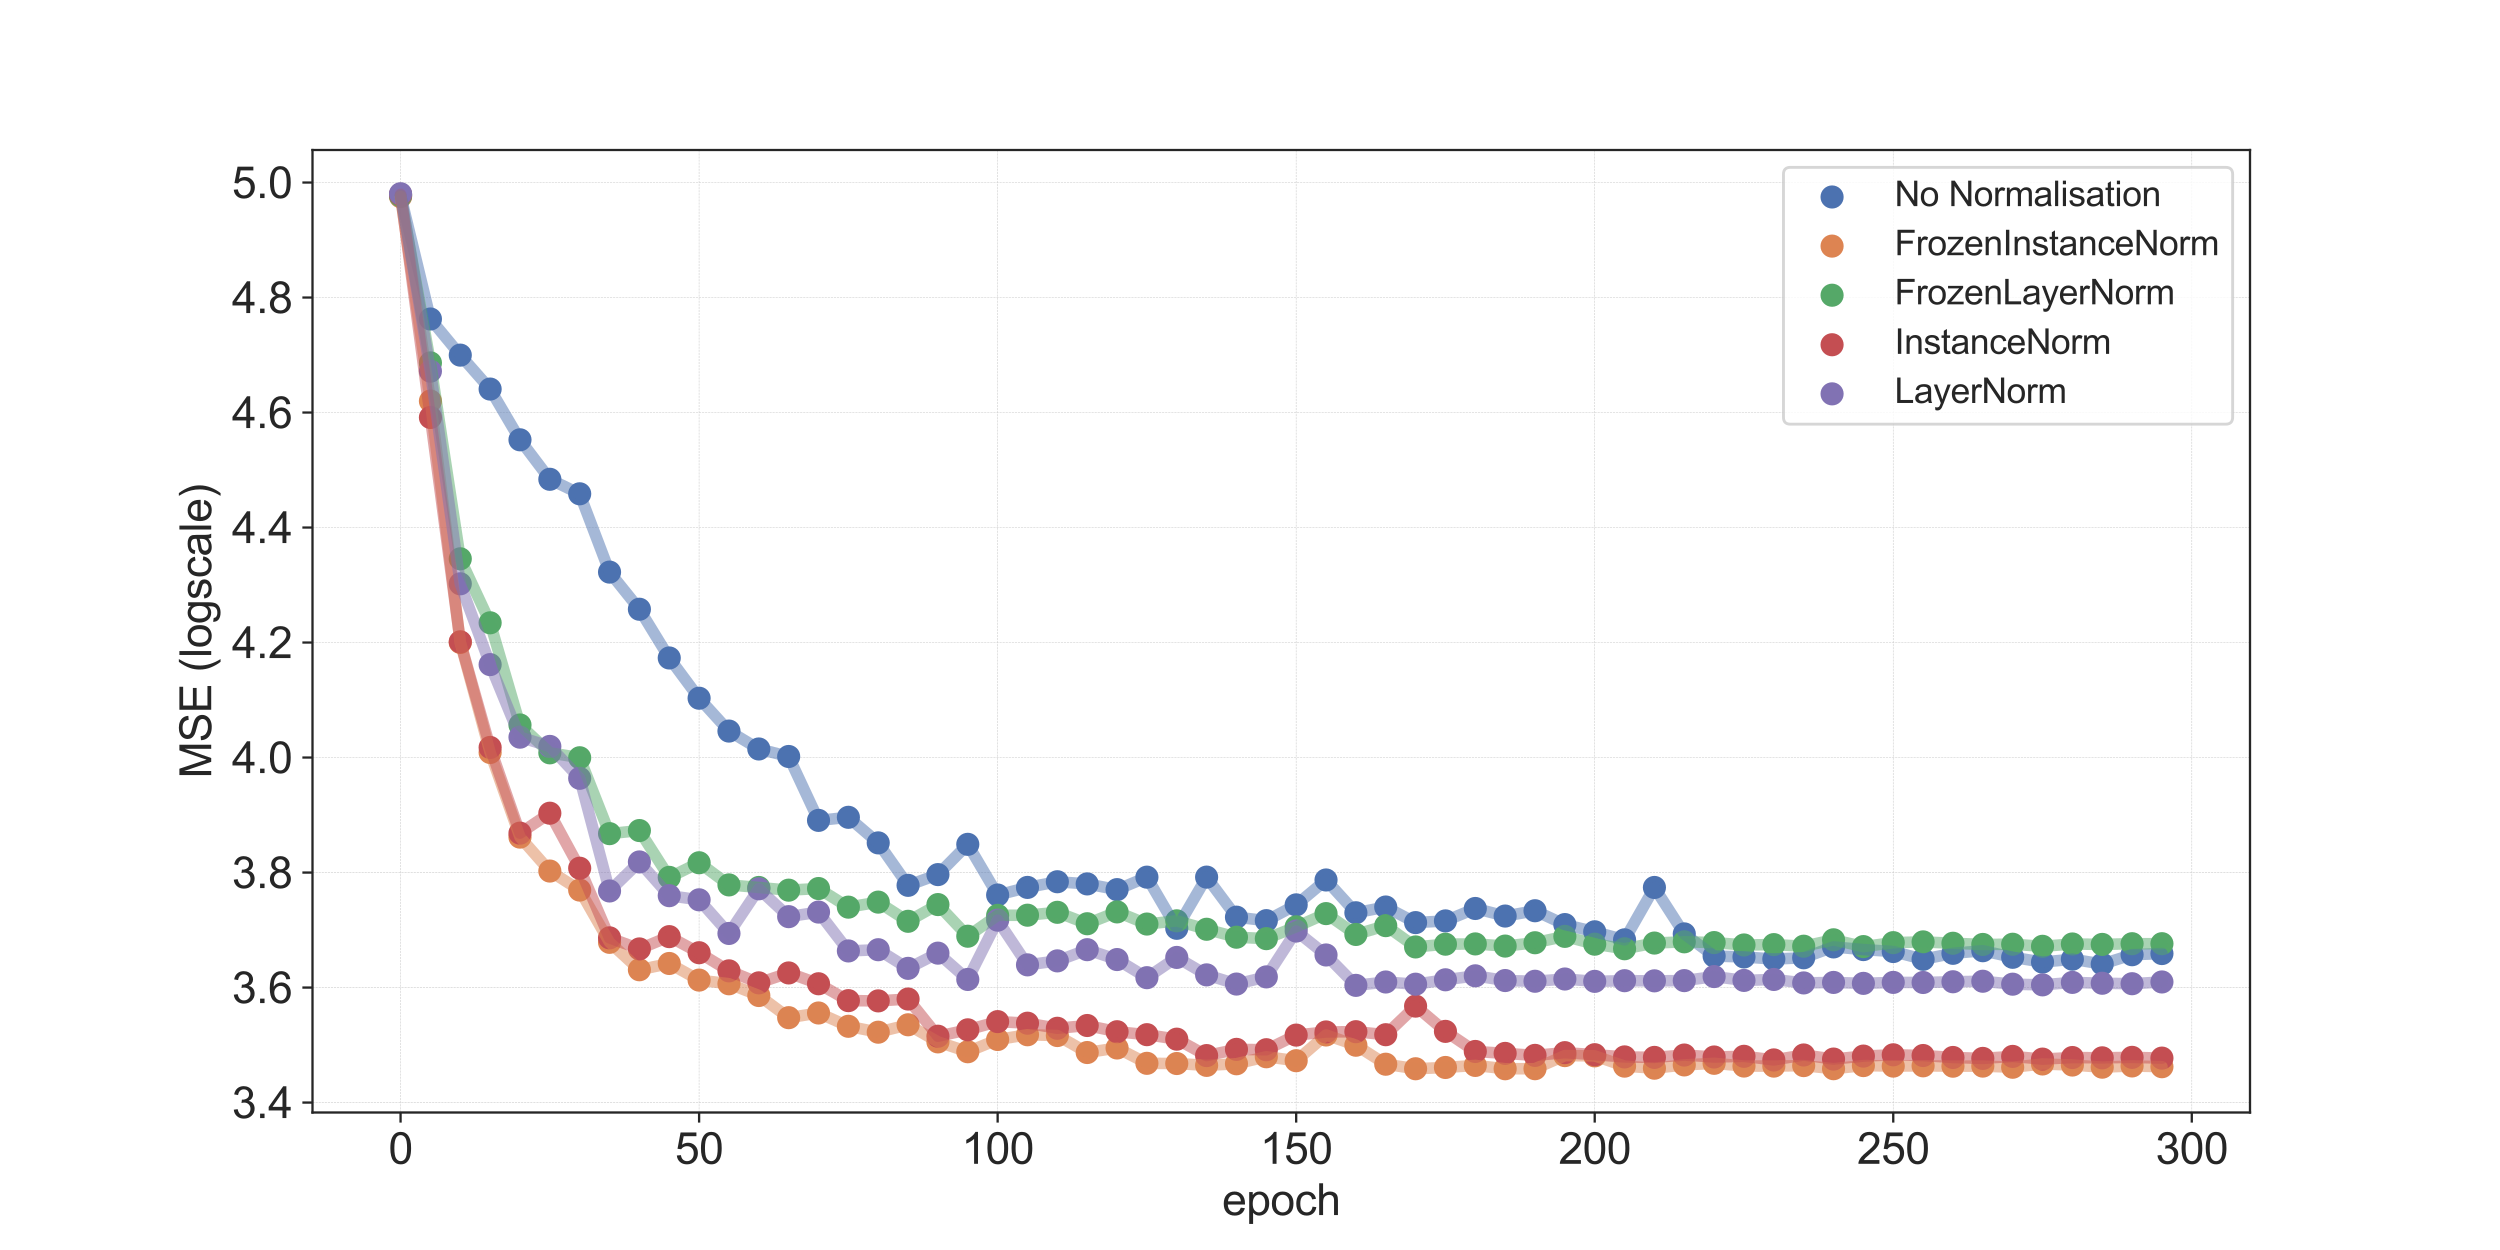 <?xml version="1.0" encoding="utf-8" standalone="no"?>
<!DOCTYPE svg PUBLIC "-//W3C//DTD SVG 1.1//EN"
  "http://www.w3.org/Graphics/SVG/1.1/DTD/svg11.dtd">
<svg xmlns:xlink="http://www.w3.org/1999/xlink" width="864pt" height="432pt" viewBox="0 0 864 432" xmlns="http://www.w3.org/2000/svg" version="1.1">
 <defs>
  <style type="text/css">*{stroke-linejoin: round; stroke-linecap: butt}</style>
 </defs>
 <g id="figure_1">
  <g id="patch_1">
   <path d="M 0 432 
L 864 432 
L 864 0 
L 0 0 
z
" style="fill: #ffffff"/>
  </g>
  <g id="axes_1">
   <g id="patch_2">
    <path d="M 108 384.48 
L 777.6 384.48 
L 777.6 51.84 
L 108 51.84 
z
" style="fill: #ffffff"/>
   </g>
   <g id="matplotlib.axis_1">
    <g id="xtick_1">
     <g id="line2d_1">
      <path d="M 138.436 384.48 
L 138.436 51.84 
" clip-path="url(#p9d6baeb4d3)" style="fill: none; stroke-dasharray: 0.74,0.32; stroke-dashoffset: 0; stroke: #cccccc; stroke-width: 0.2"/>
     </g>
     <g id="line2d_2">
      <defs>
       <path id="m5f235071f4" d="M 0 0 
L 0 3.5 
" style="stroke: #262626; stroke-width: 0.8"/>
      </defs>
      <g>
       <use xlink:href="#m5f235071f4" x="138.436" y="384.48" style="fill: #262626; stroke: #262626; stroke-width: 0.8"/>
      </g>
     </g>
     <g id="text_1">
      <!-- 0 -->
      <g style="fill: #262626" transform="translate(134.266 402.217) scale(0.15 -0.15)">
       <defs>
        <path id="ArialMT-30" d="M 266 2259 
Q 266 3072 433 3567 
Q 600 4063 929 4331 
Q 1259 4600 1759 4600 
Q 2128 4600 2406 4451 
Q 2684 4303 2865 4023 
Q 3047 3744 3150 3342 
Q 3253 2941 3253 2259 
Q 3253 1453 3087 958 
Q 2922 463 2592 192 
Q 2263 -78 1759 -78 
Q 1097 -78 719 397 
Q 266 969 266 2259 
z
M 844 2259 
Q 844 1131 1108 757 
Q 1372 384 1759 384 
Q 2147 384 2411 759 
Q 2675 1134 2675 2259 
Q 2675 3391 2411 3762 
Q 2147 4134 1753 4134 
Q 1366 4134 1134 3806 
Q 844 3388 844 2259 
z
" transform="scale(0.016)"/>
       </defs>
       <use xlink:href="#ArialMT-30"/>
      </g>
     </g>
    </g>
    <g id="xtick_2">
     <g id="line2d_3">
      <path d="M 241.61 384.48 
L 241.61 51.84 
" clip-path="url(#p9d6baeb4d3)" style="fill: none; stroke-dasharray: 0.74,0.32; stroke-dashoffset: 0; stroke: #cccccc; stroke-width: 0.2"/>
     </g>
     <g id="line2d_4">
      <g>
       <use xlink:href="#m5f235071f4" x="241.61" y="384.48" style="fill: #262626; stroke: #262626; stroke-width: 0.8"/>
      </g>
     </g>
     <g id="text_2">
      <!-- 50 -->
      <g style="fill: #262626" transform="translate(233.269 402.217) scale(0.15 -0.15)">
       <defs>
        <path id="ArialMT-35" d="M 266 1200 
L 856 1250 
Q 922 819 1161 601 
Q 1400 384 1738 384 
Q 2144 384 2425 690 
Q 2706 997 2706 1503 
Q 2706 1984 2436 2262 
Q 2166 2541 1728 2541 
Q 1456 2541 1237 2417 
Q 1019 2294 894 2097 
L 366 2166 
L 809 4519 
L 3088 4519 
L 3088 3981 
L 1259 3981 
L 1013 2750 
Q 1425 3038 1878 3038 
Q 2478 3038 2890 2622 
Q 3303 2206 3303 1553 
Q 3303 931 2941 478 
Q 2500 -78 1738 -78 
Q 1113 -78 717 272 
Q 322 622 266 1200 
z
" transform="scale(0.016)"/>
       </defs>
       <use xlink:href="#ArialMT-35"/>
       <use xlink:href="#ArialMT-30" x="55.615"/>
      </g>
     </g>
    </g>
    <g id="xtick_3">
     <g id="line2d_5">
      <path d="M 344.785 384.48 
L 344.785 51.84 
" clip-path="url(#p9d6baeb4d3)" style="fill: none; stroke-dasharray: 0.74,0.32; stroke-dashoffset: 0; stroke: #cccccc; stroke-width: 0.2"/>
     </g>
     <g id="line2d_6">
      <g>
       <use xlink:href="#m5f235071f4" x="344.785" y="384.48" style="fill: #262626; stroke: #262626; stroke-width: 0.8"/>
      </g>
     </g>
     <g id="text_3">
      <!-- 100 -->
      <g style="fill: #262626" transform="translate(332.272 402.217) scale(0.15 -0.15)">
       <defs>
        <path id="ArialMT-31" d="M 2384 0 
L 1822 0 
L 1822 3584 
Q 1619 3391 1289 3197 
Q 959 3003 697 2906 
L 697 3450 
Q 1169 3672 1522 3987 
Q 1875 4303 2022 4600 
L 2384 4600 
L 2384 0 
z
" transform="scale(0.016)"/>
       </defs>
       <use xlink:href="#ArialMT-31"/>
       <use xlink:href="#ArialMT-30" x="55.615"/>
       <use xlink:href="#ArialMT-30" x="111.23"/>
      </g>
     </g>
    </g>
    <g id="xtick_4">
     <g id="line2d_7">
      <path d="M 447.959 384.48 
L 447.959 51.84 
" clip-path="url(#p9d6baeb4d3)" style="fill: none; stroke-dasharray: 0.74,0.32; stroke-dashoffset: 0; stroke: #cccccc; stroke-width: 0.2"/>
     </g>
     <g id="line2d_8">
      <g>
       <use xlink:href="#m5f235071f4" x="447.959" y="384.48" style="fill: #262626; stroke: #262626; stroke-width: 0.8"/>
      </g>
     </g>
     <g id="text_4">
      <!-- 150 -->
      <g style="fill: #262626" transform="translate(435.447 402.217) scale(0.15 -0.15)">
       <use xlink:href="#ArialMT-31"/>
       <use xlink:href="#ArialMT-35" x="55.615"/>
       <use xlink:href="#ArialMT-30" x="111.23"/>
      </g>
     </g>
    </g>
    <g id="xtick_5">
     <g id="line2d_9">
      <path d="M 551.133 384.48 
L 551.133 51.84 
" clip-path="url(#p9d6baeb4d3)" style="fill: none; stroke-dasharray: 0.74,0.32; stroke-dashoffset: 0; stroke: #cccccc; stroke-width: 0.2"/>
     </g>
     <g id="line2d_10">
      <g>
       <use xlink:href="#m5f235071f4" x="551.133" y="384.48" style="fill: #262626; stroke: #262626; stroke-width: 0.8"/>
      </g>
     </g>
     <g id="text_5">
      <!-- 200 -->
      <g style="fill: #262626" transform="translate(538.621 402.217) scale(0.15 -0.15)">
       <defs>
        <path id="ArialMT-32" d="M 3222 541 
L 3222 0 
L 194 0 
Q 188 203 259 391 
Q 375 700 629 1000 
Q 884 1300 1366 1694 
Q 2113 2306 2375 2664 
Q 2638 3022 2638 3341 
Q 2638 3675 2398 3904 
Q 2159 4134 1775 4134 
Q 1369 4134 1125 3890 
Q 881 3647 878 3216 
L 300 3275 
Q 359 3922 746 4261 
Q 1134 4600 1788 4600 
Q 2447 4600 2831 4234 
Q 3216 3869 3216 3328 
Q 3216 3053 3103 2787 
Q 2991 2522 2730 2228 
Q 2469 1934 1863 1422 
Q 1356 997 1212 845 
Q 1069 694 975 541 
L 3222 541 
z
" transform="scale(0.016)"/>
       </defs>
       <use xlink:href="#ArialMT-32"/>
       <use xlink:href="#ArialMT-30" x="55.615"/>
       <use xlink:href="#ArialMT-30" x="111.23"/>
      </g>
     </g>
    </g>
    <g id="xtick_6">
     <g id="line2d_11">
      <path d="M 654.307 384.48 
L 654.307 51.84 
" clip-path="url(#p9d6baeb4d3)" style="fill: none; stroke-dasharray: 0.74,0.32; stroke-dashoffset: 0; stroke: #cccccc; stroke-width: 0.2"/>
     </g>
     <g id="line2d_12">
      <g>
       <use xlink:href="#m5f235071f4" x="654.307" y="384.48" style="fill: #262626; stroke: #262626; stroke-width: 0.8"/>
      </g>
     </g>
     <g id="text_6">
      <!-- 250 -->
      <g style="fill: #262626" transform="translate(641.795 402.217) scale(0.15 -0.15)">
       <use xlink:href="#ArialMT-32"/>
       <use xlink:href="#ArialMT-35" x="55.615"/>
       <use xlink:href="#ArialMT-30" x="111.23"/>
      </g>
     </g>
    </g>
    <g id="xtick_7">
     <g id="line2d_13">
      <path d="M 757.481 384.48 
L 757.481 51.84 
" clip-path="url(#p9d6baeb4d3)" style="fill: none; stroke-dasharray: 0.74,0.32; stroke-dashoffset: 0; stroke: #cccccc; stroke-width: 0.2"/>
     </g>
     <g id="line2d_14">
      <g>
       <use xlink:href="#m5f235071f4" x="757.481" y="384.48" style="fill: #262626; stroke: #262626; stroke-width: 0.8"/>
      </g>
     </g>
     <g id="text_7">
      <!-- 300 -->
      <g style="fill: #262626" transform="translate(744.969 402.217) scale(0.15 -0.15)">
       <defs>
        <path id="ArialMT-33" d="M 269 1209 
L 831 1284 
Q 928 806 1161 595 
Q 1394 384 1728 384 
Q 2125 384 2398 659 
Q 2672 934 2672 1341 
Q 2672 1728 2419 1979 
Q 2166 2231 1775 2231 
Q 1616 2231 1378 2169 
L 1441 2663 
Q 1497 2656 1531 2656 
Q 1891 2656 2178 2843 
Q 2466 3031 2466 3422 
Q 2466 3731 2256 3934 
Q 2047 4138 1716 4138 
Q 1388 4138 1169 3931 
Q 950 3725 888 3313 
L 325 3413 
Q 428 3978 793 4289 
Q 1159 4600 1703 4600 
Q 2078 4600 2393 4439 
Q 2709 4278 2876 4000 
Q 3044 3722 3044 3409 
Q 3044 3113 2884 2869 
Q 2725 2625 2413 2481 
Q 2819 2388 3044 2092 
Q 3269 1797 3269 1353 
Q 3269 753 2831 336 
Q 2394 -81 1725 -81 
Q 1122 -81 723 278 
Q 325 638 269 1209 
z
" transform="scale(0.016)"/>
       </defs>
       <use xlink:href="#ArialMT-33"/>
       <use xlink:href="#ArialMT-30" x="55.615"/>
       <use xlink:href="#ArialMT-30" x="111.23"/>
      </g>
     </g>
    </g>
    <g id="text_8">
     <!-- epoch -->
     <g style="fill: #262626" transform="translate(422.367 419.935) scale(0.15 -0.15)">
      <defs>
       <path id="ArialMT-65" d="M 2694 1069 
L 3275 997 
Q 3138 488 2766 206 
Q 2394 -75 1816 -75 
Q 1088 -75 661 373 
Q 234 822 234 1631 
Q 234 2469 665 2931 
Q 1097 3394 1784 3394 
Q 2450 3394 2872 2941 
Q 3294 2488 3294 1666 
Q 3294 1616 3291 1516 
L 816 1516 
Q 847 969 1125 678 
Q 1403 388 1819 388 
Q 2128 388 2347 550 
Q 2566 713 2694 1069 
z
M 847 1978 
L 2700 1978 
Q 2663 2397 2488 2606 
Q 2219 2931 1791 2931 
Q 1403 2931 1139 2672 
Q 875 2413 847 1978 
z
" transform="scale(0.016)"/>
       <path id="ArialMT-70" d="M 422 -1272 
L 422 3319 
L 934 3319 
L 934 2888 
Q 1116 3141 1344 3267 
Q 1572 3394 1897 3394 
Q 2322 3394 2647 3175 
Q 2972 2956 3137 2557 
Q 3303 2159 3303 1684 
Q 3303 1175 3120 767 
Q 2938 359 2589 142 
Q 2241 -75 1856 -75 
Q 1575 -75 1351 44 
Q 1128 163 984 344 
L 984 -1272 
L 422 -1272 
z
M 931 1641 
Q 931 1000 1190 694 
Q 1450 388 1819 388 
Q 2194 388 2461 705 
Q 2728 1022 2728 1688 
Q 2728 2322 2467 2637 
Q 2206 2953 1844 2953 
Q 1484 2953 1207 2617 
Q 931 2281 931 1641 
z
" transform="scale(0.016)"/>
       <path id="ArialMT-6f" d="M 213 1659 
Q 213 2581 725 3025 
Q 1153 3394 1769 3394 
Q 2453 3394 2887 2945 
Q 3322 2497 3322 1706 
Q 3322 1066 3130 698 
Q 2938 331 2570 128 
Q 2203 -75 1769 -75 
Q 1072 -75 642 372 
Q 213 819 213 1659 
z
M 791 1659 
Q 791 1022 1069 705 
Q 1347 388 1769 388 
Q 2188 388 2466 706 
Q 2744 1025 2744 1678 
Q 2744 2294 2464 2611 
Q 2184 2928 1769 2928 
Q 1347 2928 1069 2612 
Q 791 2297 791 1659 
z
" transform="scale(0.016)"/>
       <path id="ArialMT-63" d="M 2588 1216 
L 3141 1144 
Q 3050 572 2676 248 
Q 2303 -75 1759 -75 
Q 1078 -75 664 370 
Q 250 816 250 1647 
Q 250 2184 428 2587 
Q 606 2991 970 3192 
Q 1334 3394 1763 3394 
Q 2303 3394 2647 3120 
Q 2991 2847 3088 2344 
L 2541 2259 
Q 2463 2594 2264 2762 
Q 2066 2931 1784 2931 
Q 1359 2931 1093 2626 
Q 828 2322 828 1663 
Q 828 994 1084 691 
Q 1341 388 1753 388 
Q 2084 388 2306 591 
Q 2528 794 2588 1216 
z
" transform="scale(0.016)"/>
       <path id="ArialMT-68" d="M 422 0 
L 422 4581 
L 984 4581 
L 984 2938 
Q 1378 3394 1978 3394 
Q 2347 3394 2619 3248 
Q 2891 3103 3008 2847 
Q 3125 2591 3125 2103 
L 3125 0 
L 2563 0 
L 2563 2103 
Q 2563 2525 2380 2717 
Q 2197 2909 1863 2909 
Q 1613 2909 1392 2779 
Q 1172 2650 1078 2428 
Q 984 2206 984 1816 
L 984 0 
L 422 0 
z
" transform="scale(0.016)"/>
      </defs>
      <use xlink:href="#ArialMT-65"/>
      <use xlink:href="#ArialMT-70" x="55.615"/>
      <use xlink:href="#ArialMT-6f" x="111.23"/>
      <use xlink:href="#ArialMT-63" x="166.846"/>
      <use xlink:href="#ArialMT-68" x="216.846"/>
     </g>
    </g>
   </g>
   <g id="matplotlib.axis_2">
    <g id="ytick_1">
     <g id="line2d_15">
      <path d="M 108 381.043 
L 777.6 381.043 
" clip-path="url(#p9d6baeb4d3)" style="fill: none; stroke-dasharray: 0.74,0.32; stroke-dashoffset: 0; stroke: #cccccc; stroke-width: 0.2"/>
     </g>
     <g id="line2d_16">
      <defs>
       <path id="mb023813e01" d="M 0 0 
L -3.5 0 
" style="stroke: #262626; stroke-width: 0.8"/>
      </defs>
      <g>
       <use xlink:href="#mb023813e01" x="108" y="381.043" style="fill: #262626; stroke: #262626; stroke-width: 0.8"/>
      </g>
     </g>
     <g id="text_9">
      <!-- 3.4 -->
      <g style="fill: #262626" transform="translate(80.15 386.411) scale(0.15 -0.15)">
       <defs>
        <path id="ArialMT-2e" d="M 581 0 
L 581 641 
L 1222 641 
L 1222 0 
L 581 0 
z
" transform="scale(0.016)"/>
        <path id="ArialMT-34" d="M 2069 0 
L 2069 1097 
L 81 1097 
L 81 1613 
L 2172 4581 
L 2631 4581 
L 2631 1613 
L 3250 1613 
L 3250 1097 
L 2631 1097 
L 2631 0 
L 2069 0 
z
M 2069 1613 
L 2069 3678 
L 634 1613 
L 2069 1613 
z
" transform="scale(0.016)"/>
       </defs>
       <use xlink:href="#ArialMT-33"/>
       <use xlink:href="#ArialMT-2e" x="55.615"/>
       <use xlink:href="#ArialMT-34" x="83.398"/>
      </g>
     </g>
    </g>
    <g id="ytick_2">
     <g id="line2d_17">
      <path d="M 108 341.298 
L 777.6 341.298 
" clip-path="url(#p9d6baeb4d3)" style="fill: none; stroke-dasharray: 0.74,0.32; stroke-dashoffset: 0; stroke: #cccccc; stroke-width: 0.2"/>
     </g>
     <g id="line2d_18">
      <g>
       <use xlink:href="#mb023813e01" x="108" y="341.298" style="fill: #262626; stroke: #262626; stroke-width: 0.8"/>
      </g>
     </g>
     <g id="text_10">
      <!-- 3.6 -->
      <g style="fill: #262626" transform="translate(80.15 346.666) scale(0.15 -0.15)">
       <defs>
        <path id="ArialMT-36" d="M 3184 3459 
L 2625 3416 
Q 2550 3747 2413 3897 
Q 2184 4138 1850 4138 
Q 1581 4138 1378 3988 
Q 1113 3794 959 3422 
Q 806 3050 800 2363 
Q 1003 2672 1297 2822 
Q 1591 2972 1913 2972 
Q 2475 2972 2870 2558 
Q 3266 2144 3266 1488 
Q 3266 1056 3080 686 
Q 2894 316 2569 119 
Q 2244 -78 1831 -78 
Q 1128 -78 684 439 
Q 241 956 241 2144 
Q 241 3472 731 4075 
Q 1159 4600 1884 4600 
Q 2425 4600 2770 4297 
Q 3116 3994 3184 3459 
z
M 888 1484 
Q 888 1194 1011 928 
Q 1134 663 1356 523 
Q 1578 384 1822 384 
Q 2178 384 2434 671 
Q 2691 959 2691 1453 
Q 2691 1928 2437 2201 
Q 2184 2475 1800 2475 
Q 1419 2475 1153 2201 
Q 888 1928 888 1484 
z
" transform="scale(0.016)"/>
       </defs>
       <use xlink:href="#ArialMT-33"/>
       <use xlink:href="#ArialMT-2e" x="55.615"/>
       <use xlink:href="#ArialMT-36" x="83.398"/>
      </g>
     </g>
    </g>
    <g id="ytick_3">
     <g id="line2d_19">
      <path d="M 108 301.552 
L 777.6 301.552 
" clip-path="url(#p9d6baeb4d3)" style="fill: none; stroke-dasharray: 0.74,0.32; stroke-dashoffset: 0; stroke: #cccccc; stroke-width: 0.2"/>
     </g>
     <g id="line2d_20">
      <g>
       <use xlink:href="#mb023813e01" x="108" y="301.552" style="fill: #262626; stroke: #262626; stroke-width: 0.8"/>
      </g>
     </g>
     <g id="text_11">
      <!-- 3.8 -->
      <g style="fill: #262626" transform="translate(80.15 306.921) scale(0.15 -0.15)">
       <defs>
        <path id="ArialMT-38" d="M 1131 2484 
Q 781 2613 612 2850 
Q 444 3088 444 3419 
Q 444 3919 803 4259 
Q 1163 4600 1759 4600 
Q 2359 4600 2725 4251 
Q 3091 3903 3091 3403 
Q 3091 3084 2923 2848 
Q 2756 2613 2416 2484 
Q 2838 2347 3058 2040 
Q 3278 1734 3278 1309 
Q 3278 722 2862 322 
Q 2447 -78 1769 -78 
Q 1091 -78 675 323 
Q 259 725 259 1325 
Q 259 1772 486 2073 
Q 713 2375 1131 2484 
z
M 1019 3438 
Q 1019 3113 1228 2906 
Q 1438 2700 1772 2700 
Q 2097 2700 2305 2904 
Q 2513 3109 2513 3406 
Q 2513 3716 2298 3927 
Q 2084 4138 1766 4138 
Q 1444 4138 1231 3931 
Q 1019 3725 1019 3438 
z
M 838 1322 
Q 838 1081 952 856 
Q 1066 631 1291 507 
Q 1516 384 1775 384 
Q 2178 384 2440 643 
Q 2703 903 2703 1303 
Q 2703 1709 2433 1975 
Q 2163 2241 1756 2241 
Q 1359 2241 1098 1978 
Q 838 1716 838 1322 
z
" transform="scale(0.016)"/>
       </defs>
       <use xlink:href="#ArialMT-33"/>
       <use xlink:href="#ArialMT-2e" x="55.615"/>
       <use xlink:href="#ArialMT-38" x="83.398"/>
      </g>
     </g>
    </g>
    <g id="ytick_4">
     <g id="line2d_21">
      <path d="M 108 261.807 
L 777.6 261.807 
" clip-path="url(#p9d6baeb4d3)" style="fill: none; stroke-dasharray: 0.74,0.32; stroke-dashoffset: 0; stroke: #cccccc; stroke-width: 0.2"/>
     </g>
     <g id="line2d_22">
      <g>
       <use xlink:href="#mb023813e01" x="108" y="261.807" style="fill: #262626; stroke: #262626; stroke-width: 0.8"/>
      </g>
     </g>
     <g id="text_12">
      <!-- 4.0 -->
      <g style="fill: #262626" transform="translate(80.15 267.175) scale(0.15 -0.15)">
       <use xlink:href="#ArialMT-34"/>
       <use xlink:href="#ArialMT-2e" x="55.615"/>
       <use xlink:href="#ArialMT-30" x="83.398"/>
      </g>
     </g>
    </g>
    <g id="ytick_5">
     <g id="line2d_23">
      <path d="M 108 222.062 
L 777.6 222.062 
" clip-path="url(#p9d6baeb4d3)" style="fill: none; stroke-dasharray: 0.74,0.32; stroke-dashoffset: 0; stroke: #cccccc; stroke-width: 0.2"/>
     </g>
     <g id="line2d_24">
      <g>
       <use xlink:href="#mb023813e01" x="108" y="222.062" style="fill: #262626; stroke: #262626; stroke-width: 0.8"/>
      </g>
     </g>
     <g id="text_13">
      <!-- 4.2 -->
      <g style="fill: #262626" transform="translate(80.15 227.43) scale(0.15 -0.15)">
       <use xlink:href="#ArialMT-34"/>
       <use xlink:href="#ArialMT-2e" x="55.615"/>
       <use xlink:href="#ArialMT-32" x="83.398"/>
      </g>
     </g>
    </g>
    <g id="ytick_6">
     <g id="line2d_25">
      <path d="M 108 182.316 
L 777.6 182.316 
" clip-path="url(#p9d6baeb4d3)" style="fill: none; stroke-dasharray: 0.74,0.32; stroke-dashoffset: 0; stroke: #cccccc; stroke-width: 0.2"/>
     </g>
     <g id="line2d_26">
      <g>
       <use xlink:href="#mb023813e01" x="108" y="182.316" style="fill: #262626; stroke: #262626; stroke-width: 0.8"/>
      </g>
     </g>
     <g id="text_14">
      <!-- 4.4 -->
      <g style="fill: #262626" transform="translate(80.15 187.685) scale(0.15 -0.15)">
       <use xlink:href="#ArialMT-34"/>
       <use xlink:href="#ArialMT-2e" x="55.615"/>
       <use xlink:href="#ArialMT-34" x="83.398"/>
      </g>
     </g>
    </g>
    <g id="ytick_7">
     <g id="line2d_27">
      <path d="M 108 142.571 
L 777.6 142.571 
" clip-path="url(#p9d6baeb4d3)" style="fill: none; stroke-dasharray: 0.74,0.32; stroke-dashoffset: 0; stroke: #cccccc; stroke-width: 0.2"/>
     </g>
     <g id="line2d_28">
      <g>
       <use xlink:href="#mb023813e01" x="108" y="142.571" style="fill: #262626; stroke: #262626; stroke-width: 0.8"/>
      </g>
     </g>
     <g id="text_15">
      <!-- 4.6 -->
      <g style="fill: #262626" transform="translate(80.15 147.94) scale(0.15 -0.15)">
       <use xlink:href="#ArialMT-34"/>
       <use xlink:href="#ArialMT-2e" x="55.615"/>
       <use xlink:href="#ArialMT-36" x="83.398"/>
      </g>
     </g>
    </g>
    <g id="ytick_8">
     <g id="line2d_29">
      <path d="M 108 102.826 
L 777.6 102.826 
" clip-path="url(#p9d6baeb4d3)" style="fill: none; stroke-dasharray: 0.74,0.32; stroke-dashoffset: 0; stroke: #cccccc; stroke-width: 0.2"/>
     </g>
     <g id="line2d_30">
      <g>
       <use xlink:href="#mb023813e01" x="108" y="102.826" style="fill: #262626; stroke: #262626; stroke-width: 0.8"/>
      </g>
     </g>
     <g id="text_16">
      <!-- 4.8 -->
      <g style="fill: #262626" transform="translate(80.15 108.194) scale(0.15 -0.15)">
       <use xlink:href="#ArialMT-34"/>
       <use xlink:href="#ArialMT-2e" x="55.615"/>
       <use xlink:href="#ArialMT-38" x="83.398"/>
      </g>
     </g>
    </g>
    <g id="ytick_9">
     <g id="line2d_31">
      <path d="M 108 63.081 
L 777.6 63.081 
" clip-path="url(#p9d6baeb4d3)" style="fill: none; stroke-dasharray: 0.74,0.32; stroke-dashoffset: 0; stroke: #cccccc; stroke-width: 0.2"/>
     </g>
     <g id="line2d_32">
      <g>
       <use xlink:href="#mb023813e01" x="108" y="63.081" style="fill: #262626; stroke: #262626; stroke-width: 0.8"/>
      </g>
     </g>
     <g id="text_17">
      <!-- 5.0 -->
      <g style="fill: #262626" transform="translate(80.15 68.449) scale(0.15 -0.15)">
       <use xlink:href="#ArialMT-35"/>
       <use xlink:href="#ArialMT-2e" x="55.615"/>
       <use xlink:href="#ArialMT-30" x="83.398"/>
      </g>
     </g>
    </g>
    <g id="text_18">
     <!-- MSE (logscale) -->
     <g style="fill: #262626" transform="translate(72.993 269.006) rotate(-90) scale(0.15 -0.15)">
      <defs>
       <path id="ArialMT-4d" d="M 475 0 
L 475 4581 
L 1388 4581 
L 2472 1338 
Q 2622 884 2691 659 
Q 2769 909 2934 1394 
L 4031 4581 
L 4847 4581 
L 4847 0 
L 4263 0 
L 4263 3834 
L 2931 0 
L 2384 0 
L 1059 3900 
L 1059 0 
L 475 0 
z
" transform="scale(0.016)"/>
       <path id="ArialMT-53" d="M 288 1472 
L 859 1522 
Q 900 1178 1048 958 
Q 1197 738 1509 602 
Q 1822 466 2213 466 
Q 2559 466 2825 569 
Q 3091 672 3220 851 
Q 3350 1031 3350 1244 
Q 3350 1459 3225 1620 
Q 3100 1781 2813 1891 
Q 2628 1963 1997 2114 
Q 1366 2266 1113 2400 
Q 784 2572 623 2826 
Q 463 3081 463 3397 
Q 463 3744 659 4045 
Q 856 4347 1234 4503 
Q 1613 4659 2075 4659 
Q 2584 4659 2973 4495 
Q 3363 4331 3572 4012 
Q 3781 3694 3797 3291 
L 3216 3247 
Q 3169 3681 2898 3903 
Q 2628 4125 2100 4125 
Q 1550 4125 1298 3923 
Q 1047 3722 1047 3438 
Q 1047 3191 1225 3031 
Q 1400 2872 2139 2705 
Q 2878 2538 3153 2413 
Q 3553 2228 3743 1945 
Q 3934 1663 3934 1294 
Q 3934 928 3725 604 
Q 3516 281 3123 101 
Q 2731 -78 2241 -78 
Q 1619 -78 1198 103 
Q 778 284 539 648 
Q 300 1013 288 1472 
z
" transform="scale(0.016)"/>
       <path id="ArialMT-45" d="M 506 0 
L 506 4581 
L 3819 4581 
L 3819 4041 
L 1113 4041 
L 1113 2638 
L 3647 2638 
L 3647 2100 
L 1113 2100 
L 1113 541 
L 3925 541 
L 3925 0 
L 506 0 
z
" transform="scale(0.016)"/>
       <path id="ArialMT-20" transform="scale(0.016)"/>
       <path id="ArialMT-28" d="M 1497 -1347 
Q 1031 -759 709 28 
Q 388 816 388 1659 
Q 388 2403 628 3084 
Q 909 3875 1497 4659 
L 1900 4659 
Q 1522 4009 1400 3731 
Q 1209 3300 1100 2831 
Q 966 2247 966 1656 
Q 966 153 1900 -1347 
L 1497 -1347 
z
" transform="scale(0.016)"/>
       <path id="ArialMT-6c" d="M 409 0 
L 409 4581 
L 972 4581 
L 972 0 
L 409 0 
z
" transform="scale(0.016)"/>
       <path id="ArialMT-67" d="M 319 -275 
L 866 -356 
Q 900 -609 1056 -725 
Q 1266 -881 1628 -881 
Q 2019 -881 2231 -725 
Q 2444 -569 2519 -288 
Q 2563 -116 2559 434 
Q 2191 0 1641 0 
Q 956 0 581 494 
Q 206 988 206 1678 
Q 206 2153 378 2554 
Q 550 2956 876 3175 
Q 1203 3394 1644 3394 
Q 2231 3394 2613 2919 
L 2613 3319 
L 3131 3319 
L 3131 450 
Q 3131 -325 2973 -648 
Q 2816 -972 2473 -1159 
Q 2131 -1347 1631 -1347 
Q 1038 -1347 672 -1080 
Q 306 -813 319 -275 
z
M 784 1719 
Q 784 1066 1043 766 
Q 1303 466 1694 466 
Q 2081 466 2343 764 
Q 2606 1063 2606 1700 
Q 2606 2309 2336 2618 
Q 2066 2928 1684 2928 
Q 1309 2928 1046 2623 
Q 784 2319 784 1719 
z
" transform="scale(0.016)"/>
       <path id="ArialMT-73" d="M 197 991 
L 753 1078 
Q 800 744 1014 566 
Q 1228 388 1613 388 
Q 2000 388 2187 545 
Q 2375 703 2375 916 
Q 2375 1106 2209 1216 
Q 2094 1291 1634 1406 
Q 1016 1563 777 1677 
Q 538 1791 414 1992 
Q 291 2194 291 2438 
Q 291 2659 392 2848 
Q 494 3038 669 3163 
Q 800 3259 1026 3326 
Q 1253 3394 1513 3394 
Q 1903 3394 2198 3281 
Q 2494 3169 2634 2976 
Q 2775 2784 2828 2463 
L 2278 2388 
Q 2241 2644 2061 2787 
Q 1881 2931 1553 2931 
Q 1166 2931 1000 2803 
Q 834 2675 834 2503 
Q 834 2394 903 2306 
Q 972 2216 1119 2156 
Q 1203 2125 1616 2013 
Q 2213 1853 2448 1751 
Q 2684 1650 2818 1456 
Q 2953 1263 2953 975 
Q 2953 694 2789 445 
Q 2625 197 2315 61 
Q 2006 -75 1616 -75 
Q 969 -75 630 194 
Q 291 463 197 991 
z
" transform="scale(0.016)"/>
       <path id="ArialMT-61" d="M 2588 409 
Q 2275 144 1986 34 
Q 1697 -75 1366 -75 
Q 819 -75 525 192 
Q 231 459 231 875 
Q 231 1119 342 1320 
Q 453 1522 633 1644 
Q 813 1766 1038 1828 
Q 1203 1872 1538 1913 
Q 2219 1994 2541 2106 
Q 2544 2222 2544 2253 
Q 2544 2597 2384 2738 
Q 2169 2928 1744 2928 
Q 1347 2928 1158 2789 
Q 969 2650 878 2297 
L 328 2372 
Q 403 2725 575 2942 
Q 747 3159 1072 3276 
Q 1397 3394 1825 3394 
Q 2250 3394 2515 3294 
Q 2781 3194 2906 3042 
Q 3031 2891 3081 2659 
Q 3109 2516 3109 2141 
L 3109 1391 
Q 3109 606 3145 398 
Q 3181 191 3288 0 
L 2700 0 
Q 2613 175 2588 409 
z
M 2541 1666 
Q 2234 1541 1622 1453 
Q 1275 1403 1131 1340 
Q 988 1278 909 1158 
Q 831 1038 831 891 
Q 831 666 1001 516 
Q 1172 366 1500 366 
Q 1825 366 2078 508 
Q 2331 650 2450 897 
Q 2541 1088 2541 1459 
L 2541 1666 
z
" transform="scale(0.016)"/>
       <path id="ArialMT-29" d="M 791 -1347 
L 388 -1347 
Q 1322 153 1322 1656 
Q 1322 2244 1188 2822 
Q 1081 3291 891 3722 
Q 769 4003 388 4659 
L 791 4659 
Q 1378 3875 1659 3084 
Q 1900 2403 1900 1659 
Q 1900 816 1576 28 
Q 1253 -759 791 -1347 
z
" transform="scale(0.016)"/>
      </defs>
      <use xlink:href="#ArialMT-4d"/>
      <use xlink:href="#ArialMT-53" x="83.301"/>
      <use xlink:href="#ArialMT-45" x="150"/>
      <use xlink:href="#ArialMT-20" x="216.699"/>
      <use xlink:href="#ArialMT-28" x="244.482"/>
      <use xlink:href="#ArialMT-6c" x="277.783"/>
      <use xlink:href="#ArialMT-6f" x="300"/>
      <use xlink:href="#ArialMT-67" x="355.615"/>
      <use xlink:href="#ArialMT-73" x="411.23"/>
      <use xlink:href="#ArialMT-63" x="461.23"/>
      <use xlink:href="#ArialMT-61" x="511.23"/>
      <use xlink:href="#ArialMT-6c" x="566.846"/>
      <use xlink:href="#ArialMT-65" x="589.062"/>
      <use xlink:href="#ArialMT-29" x="644.678"/>
     </g>
    </g>
   </g>
   <g id="PathCollection_1">
    <defs>
     <path id="m36cc854d7f" d="M 0 3 
C 0.796 3 1.559 2.684 2.121 2.121 
C 2.684 1.559 3 0.796 3 0 
C 3 -0.796 2.684 -1.559 2.121 -2.121 
C 1.559 -2.684 0.796 -3 0 -3 
C -0.796 -3 -1.559 -2.684 -2.121 -2.121 
C -2.684 -1.559 -3 -0.796 -3 0 
C -3 0.796 -2.684 1.559 -2.121 2.121 
C -1.559 2.684 -0.796 3 0 3 
z
" style="stroke: #4c72b0; stroke-width: 2"/>
    </defs>
    <g clip-path="url(#p9d6baeb4d3)">
     <use xlink:href="#m36cc854d7f" x="138.436" y="67.447" style="fill: #4c72b0; stroke: #4c72b0; stroke-width: 2"/>
     <use xlink:href="#m36cc854d7f" x="148.754" y="110.246" style="fill: #4c72b0; stroke: #4c72b0; stroke-width: 2"/>
     <use xlink:href="#m36cc854d7f" x="159.071" y="122.731" style="fill: #4c72b0; stroke: #4c72b0; stroke-width: 2"/>
     <use xlink:href="#m36cc854d7f" x="169.389" y="134.461" style="fill: #4c72b0; stroke: #4c72b0; stroke-width: 2"/>
     <use xlink:href="#m36cc854d7f" x="179.706" y="151.997" style="fill: #4c72b0; stroke: #4c72b0; stroke-width: 2"/>
     <use xlink:href="#m36cc854d7f" x="190.023" y="165.642" style="fill: #4c72b0; stroke: #4c72b0; stroke-width: 2"/>
     <use xlink:href="#m36cc854d7f" x="200.341" y="170.656" style="fill: #4c72b0; stroke: #4c72b0; stroke-width: 2"/>
     <use xlink:href="#m36cc854d7f" x="210.658" y="197.718" style="fill: #4c72b0; stroke: #4c72b0; stroke-width: 2"/>
     <use xlink:href="#m36cc854d7f" x="220.976" y="210.554" style="fill: #4c72b0; stroke: #4c72b0; stroke-width: 2"/>
     <use xlink:href="#m36cc854d7f" x="231.293" y="227.395" style="fill: #4c72b0; stroke: #4c72b0; stroke-width: 2"/>
     <use xlink:href="#m36cc854d7f" x="241.61" y="241.305" style="fill: #4c72b0; stroke: #4c72b0; stroke-width: 2"/>
     <use xlink:href="#m36cc854d7f" x="251.928" y="252.658" style="fill: #4c72b0; stroke: #4c72b0; stroke-width: 2"/>
     <use xlink:href="#m36cc854d7f" x="262.245" y="258.849" style="fill: #4c72b0; stroke: #4c72b0; stroke-width: 2"/>
     <use xlink:href="#m36cc854d7f" x="272.563" y="261.443" style="fill: #4c72b0; stroke: #4c72b0; stroke-width: 2"/>
     <use xlink:href="#m36cc854d7f" x="282.88" y="283.525" style="fill: #4c72b0; stroke: #4c72b0; stroke-width: 2"/>
     <use xlink:href="#m36cc854d7f" x="293.198" y="282.461" style="fill: #4c72b0; stroke: #4c72b0; stroke-width: 2"/>
     <use xlink:href="#m36cc854d7f" x="303.515" y="291.302" style="fill: #4c72b0; stroke: #4c72b0; stroke-width: 2"/>
     <use xlink:href="#m36cc854d7f" x="313.832" y="305.974" style="fill: #4c72b0; stroke: #4c72b0; stroke-width: 2"/>
     <use xlink:href="#m36cc854d7f" x="324.15" y="302.261" style="fill: #4c72b0; stroke: #4c72b0; stroke-width: 2"/>
     <use xlink:href="#m36cc854d7f" x="334.467" y="291.803" style="fill: #4c72b0; stroke: #4c72b0; stroke-width: 2"/>
     <use xlink:href="#m36cc854d7f" x="344.785" y="309.321" style="fill: #4c72b0; stroke: #4c72b0; stroke-width: 2"/>
     <use xlink:href="#m36cc854d7f" x="355.102" y="306.691" style="fill: #4c72b0; stroke: #4c72b0; stroke-width: 2"/>
     <use xlink:href="#m36cc854d7f" x="365.419" y="304.729" style="fill: #4c72b0; stroke: #4c72b0; stroke-width: 2"/>
     <use xlink:href="#m36cc854d7f" x="375.737" y="305.481" style="fill: #4c72b0; stroke: #4c72b0; stroke-width: 2"/>
     <use xlink:href="#m36cc854d7f" x="386.054" y="307.453" style="fill: #4c72b0; stroke: #4c72b0; stroke-width: 2"/>
     <use xlink:href="#m36cc854d7f" x="396.372" y="303.145" style="fill: #4c72b0; stroke: #4c72b0; stroke-width: 2"/>
     <use xlink:href="#m36cc854d7f" x="406.689" y="320.823" style="fill: #4c72b0; stroke: #4c72b0; stroke-width: 2"/>
     <use xlink:href="#m36cc854d7f" x="417.006" y="303.131" style="fill: #4c72b0; stroke: #4c72b0; stroke-width: 2"/>
     <use xlink:href="#m36cc854d7f" x="427.324" y="316.974" style="fill: #4c72b0; stroke: #4c72b0; stroke-width: 2"/>
     <use xlink:href="#m36cc854d7f" x="437.641" y="318.175" style="fill: #4c72b0; stroke: #4c72b0; stroke-width: 2"/>
     <use xlink:href="#m36cc854d7f" x="447.959" y="312.724" style="fill: #4c72b0; stroke: #4c72b0; stroke-width: 2"/>
     <use xlink:href="#m36cc854d7f" x="458.276" y="304.121" style="fill: #4c72b0; stroke: #4c72b0; stroke-width: 2"/>
     <use xlink:href="#m36cc854d7f" x="468.594" y="315.452" style="fill: #4c72b0; stroke: #4c72b0; stroke-width: 2"/>
     <use xlink:href="#m36cc854d7f" x="478.911" y="313.463" style="fill: #4c72b0; stroke: #4c72b0; stroke-width: 2"/>
     <use xlink:href="#m36cc854d7f" x="489.228" y="318.853" style="fill: #4c72b0; stroke: #4c72b0; stroke-width: 2"/>
     <use xlink:href="#m36cc854d7f" x="499.546" y="318.267" style="fill: #4c72b0; stroke: #4c72b0; stroke-width: 2"/>
     <use xlink:href="#m36cc854d7f" x="509.863" y="313.97" style="fill: #4c72b0; stroke: #4c72b0; stroke-width: 2"/>
     <use xlink:href="#m36cc854d7f" x="520.181" y="316.587" style="fill: #4c72b0; stroke: #4c72b0; stroke-width: 2"/>
     <use xlink:href="#m36cc854d7f" x="530.498" y="314.752" style="fill: #4c72b0; stroke: #4c72b0; stroke-width: 2"/>
     <use xlink:href="#m36cc854d7f" x="540.815" y="319.532" style="fill: #4c72b0; stroke: #4c72b0; stroke-width: 2"/>
     <use xlink:href="#m36cc854d7f" x="551.133" y="322.029" style="fill: #4c72b0; stroke: #4c72b0; stroke-width: 2"/>
     <use xlink:href="#m36cc854d7f" x="561.45" y="324.807" style="fill: #4c72b0; stroke: #4c72b0; stroke-width: 2"/>
     <use xlink:href="#m36cc854d7f" x="571.768" y="306.706" style="fill: #4c72b0; stroke: #4c72b0; stroke-width: 2"/>
     <use xlink:href="#m36cc854d7f" x="582.085" y="322.755" style="fill: #4c72b0; stroke: #4c72b0; stroke-width: 2"/>
     <use xlink:href="#m36cc854d7f" x="592.402" y="330.411" style="fill: #4c72b0; stroke: #4c72b0; stroke-width: 2"/>
     <use xlink:href="#m36cc854d7f" x="602.72" y="330.72" style="fill: #4c72b0; stroke: #4c72b0; stroke-width: 2"/>
     <use xlink:href="#m36cc854d7f" x="613.037" y="331.449" style="fill: #4c72b0; stroke: #4c72b0; stroke-width: 2"/>
     <use xlink:href="#m36cc854d7f" x="623.355" y="331.007" style="fill: #4c72b0; stroke: #4c72b0; stroke-width: 2"/>
     <use xlink:href="#m36cc854d7f" x="633.672" y="327.256" style="fill: #4c72b0; stroke: #4c72b0; stroke-width: 2"/>
     <use xlink:href="#m36cc854d7f" x="643.99" y="328.177" style="fill: #4c72b0; stroke: #4c72b0; stroke-width: 2"/>
     <use xlink:href="#m36cc854d7f" x="654.307" y="328.85" style="fill: #4c72b0; stroke: #4c72b0; stroke-width: 2"/>
     <use xlink:href="#m36cc854d7f" x="664.624" y="331.533" style="fill: #4c72b0; stroke: #4c72b0; stroke-width: 2"/>
     <use xlink:href="#m36cc854d7f" x="674.942" y="329.467" style="fill: #4c72b0; stroke: #4c72b0; stroke-width: 2"/>
     <use xlink:href="#m36cc854d7f" x="685.259" y="328.57" style="fill: #4c72b0; stroke: #4c72b0; stroke-width: 2"/>
     <use xlink:href="#m36cc854d7f" x="695.577" y="330.841" style="fill: #4c72b0; stroke: #4c72b0; stroke-width: 2"/>
     <use xlink:href="#m36cc854d7f" x="705.894" y="332.501" style="fill: #4c72b0; stroke: #4c72b0; stroke-width: 2"/>
     <use xlink:href="#m36cc854d7f" x="716.211" y="331.495" style="fill: #4c72b0; stroke: #4c72b0; stroke-width: 2"/>
     <use xlink:href="#m36cc854d7f" x="726.529" y="333.179" style="fill: #4c72b0; stroke: #4c72b0; stroke-width: 2"/>
     <use xlink:href="#m36cc854d7f" x="736.846" y="329.952" style="fill: #4c72b0; stroke: #4c72b0; stroke-width: 2"/>
     <use xlink:href="#m36cc854d7f" x="747.164" y="329.547" style="fill: #4c72b0; stroke: #4c72b0; stroke-width: 2"/>
    </g>
   </g>
   <g id="PathCollection_2">
    <defs>
     <path id="m68585e9771" d="M 0 3 
C 0.796 3 1.559 2.684 2.121 2.121 
C 2.684 1.559 3 0.796 3 0 
C 3 -0.796 2.684 -1.559 2.121 -2.121 
C 1.559 -2.684 0.796 -3 0 -3 
C -0.796 -3 -1.559 -2.684 -2.121 -2.121 
C -2.684 -1.559 -3 -0.796 -3 0 
C -3 0.796 -2.684 1.559 -2.121 2.121 
C -1.559 2.684 -0.796 3 0 3 
z
" style="stroke: #dd8452; stroke-width: 2"/>
    </defs>
    <g clip-path="url(#p9d6baeb4d3)">
     <use xlink:href="#m68585e9771" x="138.436" y="67.969" style="fill: #dd8452; stroke: #dd8452; stroke-width: 2"/>
     <use xlink:href="#m68585e9771" x="148.754" y="138.608" style="fill: #dd8452; stroke: #dd8452; stroke-width: 2"/>
     <use xlink:href="#m68585e9771" x="159.071" y="222.025" style="fill: #dd8452; stroke: #dd8452; stroke-width: 2"/>
     <use xlink:href="#m68585e9771" x="169.389" y="260.06" style="fill: #dd8452; stroke: #dd8452; stroke-width: 2"/>
     <use xlink:href="#m68585e9771" x="179.706" y="289.303" style="fill: #dd8452; stroke: #dd8452; stroke-width: 2"/>
     <use xlink:href="#m68585e9771" x="190.023" y="301.038" style="fill: #dd8452; stroke: #dd8452; stroke-width: 2"/>
     <use xlink:href="#m68585e9771" x="200.341" y="307.607" style="fill: #dd8452; stroke: #dd8452; stroke-width: 2"/>
     <use xlink:href="#m68585e9771" x="210.658" y="325.674" style="fill: #dd8452; stroke: #dd8452; stroke-width: 2"/>
     <use xlink:href="#m68585e9771" x="220.976" y="335.146" style="fill: #dd8452; stroke: #dd8452; stroke-width: 2"/>
     <use xlink:href="#m68585e9771" x="231.293" y="332.978" style="fill: #dd8452; stroke: #dd8452; stroke-width: 2"/>
     <use xlink:href="#m68585e9771" x="241.61" y="338.72" style="fill: #dd8452; stroke: #dd8452; stroke-width: 2"/>
     <use xlink:href="#m68585e9771" x="251.928" y="339.995" style="fill: #dd8452; stroke: #dd8452; stroke-width: 2"/>
     <use xlink:href="#m68585e9771" x="262.245" y="344.051" style="fill: #dd8452; stroke: #dd8452; stroke-width: 2"/>
     <use xlink:href="#m68585e9771" x="272.563" y="351.707" style="fill: #dd8452; stroke: #dd8452; stroke-width: 2"/>
     <use xlink:href="#m68585e9771" x="282.88" y="350.089" style="fill: #dd8452; stroke: #dd8452; stroke-width: 2"/>
     <use xlink:href="#m68585e9771" x="293.198" y="354.687" style="fill: #dd8452; stroke: #dd8452; stroke-width: 2"/>
     <use xlink:href="#m68585e9771" x="303.515" y="356.728" style="fill: #dd8452; stroke: #dd8452; stroke-width: 2"/>
     <use xlink:href="#m68585e9771" x="313.832" y="354.164" style="fill: #dd8452; stroke: #dd8452; stroke-width: 2"/>
     <use xlink:href="#m68585e9771" x="324.15" y="360.075" style="fill: #dd8452; stroke: #dd8452; stroke-width: 2"/>
     <use xlink:href="#m68585e9771" x="334.467" y="363.482" style="fill: #dd8452; stroke: #dd8452; stroke-width: 2"/>
     <use xlink:href="#m68585e9771" x="344.785" y="359.25" style="fill: #dd8452; stroke: #dd8452; stroke-width: 2"/>
     <use xlink:href="#m68585e9771" x="355.102" y="357.611" style="fill: #dd8452; stroke: #dd8452; stroke-width: 2"/>
     <use xlink:href="#m68585e9771" x="365.419" y="357.883" style="fill: #dd8452; stroke: #dd8452; stroke-width: 2"/>
     <use xlink:href="#m68585e9771" x="375.737" y="363.752" style="fill: #dd8452; stroke: #dd8452; stroke-width: 2"/>
     <use xlink:href="#m68585e9771" x="386.054" y="362.182" style="fill: #dd8452; stroke: #dd8452; stroke-width: 2"/>
     <use xlink:href="#m68585e9771" x="396.372" y="367.486" style="fill: #dd8452; stroke: #dd8452; stroke-width: 2"/>
     <use xlink:href="#m68585e9771" x="406.689" y="367.552" style="fill: #dd8452; stroke: #dd8452; stroke-width: 2"/>
     <use xlink:href="#m68585e9771" x="417.006" y="368.198" style="fill: #dd8452; stroke: #dd8452; stroke-width: 2"/>
     <use xlink:href="#m68585e9771" x="427.324" y="367.634" style="fill: #dd8452; stroke: #dd8452; stroke-width: 2"/>
     <use xlink:href="#m68585e9771" x="437.641" y="365.217" style="fill: #dd8452; stroke: #dd8452; stroke-width: 2"/>
     <use xlink:href="#m68585e9771" x="447.959" y="366.579" style="fill: #dd8452; stroke: #dd8452; stroke-width: 2"/>
     <use xlink:href="#m68585e9771" x="458.276" y="357.686" style="fill: #dd8452; stroke: #dd8452; stroke-width: 2"/>
     <use xlink:href="#m68585e9771" x="468.594" y="361.229" style="fill: #dd8452; stroke: #dd8452; stroke-width: 2"/>
     <use xlink:href="#m68585e9771" x="478.911" y="367.794" style="fill: #dd8452; stroke: #dd8452; stroke-width: 2"/>
     <use xlink:href="#m68585e9771" x="489.228" y="369.36" style="fill: #dd8452; stroke: #dd8452; stroke-width: 2"/>
     <use xlink:href="#m68585e9771" x="499.546" y="368.918" style="fill: #dd8452; stroke: #dd8452; stroke-width: 2"/>
     <use xlink:href="#m68585e9771" x="509.863" y="368.212" style="fill: #dd8452; stroke: #dd8452; stroke-width: 2"/>
     <use xlink:href="#m68585e9771" x="520.181" y="369.359" style="fill: #dd8452; stroke: #dd8452; stroke-width: 2"/>
     <use xlink:href="#m68585e9771" x="530.498" y="369.342" style="fill: #dd8452; stroke: #dd8452; stroke-width: 2"/>
     <use xlink:href="#m68585e9771" x="540.815" y="364.818" style="fill: #dd8452; stroke: #dd8452; stroke-width: 2"/>
     <use xlink:href="#m68585e9771" x="551.133" y="364.908" style="fill: #dd8452; stroke: #dd8452; stroke-width: 2"/>
     <use xlink:href="#m68585e9771" x="561.45" y="368.454" style="fill: #dd8452; stroke: #dd8452; stroke-width: 2"/>
     <use xlink:href="#m68585e9771" x="571.768" y="369.171" style="fill: #dd8452; stroke: #dd8452; stroke-width: 2"/>
     <use xlink:href="#m68585e9771" x="582.085" y="368.035" style="fill: #dd8452; stroke: #dd8452; stroke-width: 2"/>
     <use xlink:href="#m68585e9771" x="592.402" y="367.481" style="fill: #dd8452; stroke: #dd8452; stroke-width: 2"/>
     <use xlink:href="#m68585e9771" x="602.72" y="368.423" style="fill: #dd8452; stroke: #dd8452; stroke-width: 2"/>
     <use xlink:href="#m68585e9771" x="613.037" y="368.445" style="fill: #dd8452; stroke: #dd8452; stroke-width: 2"/>
     <use xlink:href="#m68585e9771" x="623.355" y="368.273" style="fill: #dd8452; stroke: #dd8452; stroke-width: 2"/>
     <use xlink:href="#m68585e9771" x="633.672" y="369.342" style="fill: #dd8452; stroke: #dd8452; stroke-width: 2"/>
     <use xlink:href="#m68585e9771" x="643.99" y="368.268" style="fill: #dd8452; stroke: #dd8452; stroke-width: 2"/>
     <use xlink:href="#m68585e9771" x="654.307" y="368.442" style="fill: #dd8452; stroke: #dd8452; stroke-width: 2"/>
     <use xlink:href="#m68585e9771" x="664.624" y="368.348" style="fill: #dd8452; stroke: #dd8452; stroke-width: 2"/>
     <use xlink:href="#m68585e9771" x="674.942" y="368.477" style="fill: #dd8452; stroke: #dd8452; stroke-width: 2"/>
     <use xlink:href="#m68585e9771" x="685.259" y="368.442" style="fill: #dd8452; stroke: #dd8452; stroke-width: 2"/>
     <use xlink:href="#m68585e9771" x="695.577" y="368.84" style="fill: #dd8452; stroke: #dd8452; stroke-width: 2"/>
     <use xlink:href="#m68585e9771" x="705.894" y="367.71" style="fill: #dd8452; stroke: #dd8452; stroke-width: 2"/>
     <use xlink:href="#m68585e9771" x="716.211" y="368.076" style="fill: #dd8452; stroke: #dd8452; stroke-width: 2"/>
     <use xlink:href="#m68585e9771" x="726.529" y="368.816" style="fill: #dd8452; stroke: #dd8452; stroke-width: 2"/>
     <use xlink:href="#m68585e9771" x="736.846" y="368.39" style="fill: #dd8452; stroke: #dd8452; stroke-width: 2"/>
     <use xlink:href="#m68585e9771" x="747.164" y="368.654" style="fill: #dd8452; stroke: #dd8452; stroke-width: 2"/>
    </g>
   </g>
   <g id="PathCollection_3">
    <defs>
     <path id="mb0989bf2bd" d="M 0 3 
C 0.796 3 1.559 2.684 2.121 2.121 
C 2.684 1.559 3 0.796 3 0 
C 3 -0.796 2.684 -1.559 2.121 -2.121 
C 1.559 -2.684 0.796 -3 0 -3 
C -0.796 -3 -1.559 -2.684 -2.121 -2.121 
C -2.684 -1.559 -3 -0.796 -3 0 
C -3 0.796 -2.684 1.559 -2.121 2.121 
C -1.559 2.684 -0.796 3 0 3 
z
" style="stroke: #55a868; stroke-width: 2"/>
    </defs>
    <g clip-path="url(#p9d6baeb4d3)">
     <use xlink:href="#mb0989bf2bd" x="138.436" y="67.66" style="fill: #55a868; stroke: #55a868; stroke-width: 2"/>
     <use xlink:href="#mb0989bf2bd" x="148.754" y="125.421" style="fill: #55a868; stroke: #55a868; stroke-width: 2"/>
     <use xlink:href="#mb0989bf2bd" x="159.071" y="193.125" style="fill: #55a868; stroke: #55a868; stroke-width: 2"/>
     <use xlink:href="#mb0989bf2bd" x="169.389" y="215.241" style="fill: #55a868; stroke: #55a868; stroke-width: 2"/>
     <use xlink:href="#mb0989bf2bd" x="179.706" y="250.551" style="fill: #55a868; stroke: #55a868; stroke-width: 2"/>
     <use xlink:href="#mb0989bf2bd" x="190.023" y="260.177" style="fill: #55a868; stroke: #55a868; stroke-width: 2"/>
     <use xlink:href="#mb0989bf2bd" x="200.341" y="261.879" style="fill: #55a868; stroke: #55a868; stroke-width: 2"/>
     <use xlink:href="#mb0989bf2bd" x="210.658" y="288.109" style="fill: #55a868; stroke: #55a868; stroke-width: 2"/>
     <use xlink:href="#mb0989bf2bd" x="220.976" y="287.039" style="fill: #55a868; stroke: #55a868; stroke-width: 2"/>
     <use xlink:href="#mb0989bf2bd" x="231.293" y="303.21" style="fill: #55a868; stroke: #55a868; stroke-width: 2"/>
     <use xlink:href="#mb0989bf2bd" x="241.61" y="298.167" style="fill: #55a868; stroke: #55a868; stroke-width: 2"/>
     <use xlink:href="#mb0989bf2bd" x="251.928" y="305.824" style="fill: #55a868; stroke: #55a868; stroke-width: 2"/>
     <use xlink:href="#mb0989bf2bd" x="262.245" y="306.707" style="fill: #55a868; stroke: #55a868; stroke-width: 2"/>
     <use xlink:href="#mb0989bf2bd" x="272.563" y="307.64" style="fill: #55a868; stroke: #55a868; stroke-width: 2"/>
     <use xlink:href="#mb0989bf2bd" x="282.88" y="307.077" style="fill: #55a868; stroke: #55a868; stroke-width: 2"/>
     <use xlink:href="#mb0989bf2bd" x="293.198" y="313.51" style="fill: #55a868; stroke: #55a868; stroke-width: 2"/>
     <use xlink:href="#mb0989bf2bd" x="303.515" y="311.77" style="fill: #55a868; stroke: #55a868; stroke-width: 2"/>
     <use xlink:href="#mb0989bf2bd" x="313.832" y="318.402" style="fill: #55a868; stroke: #55a868; stroke-width: 2"/>
     <use xlink:href="#mb0989bf2bd" x="324.15" y="312.618" style="fill: #55a868; stroke: #55a868; stroke-width: 2"/>
     <use xlink:href="#mb0989bf2bd" x="334.467" y="323.559" style="fill: #55a868; stroke: #55a868; stroke-width: 2"/>
     <use xlink:href="#mb0989bf2bd" x="344.785" y="316.343" style="fill: #55a868; stroke: #55a868; stroke-width: 2"/>
     <use xlink:href="#mb0989bf2bd" x="355.102" y="316.292" style="fill: #55a868; stroke: #55a868; stroke-width: 2"/>
     <use xlink:href="#mb0989bf2bd" x="365.419" y="315.293" style="fill: #55a868; stroke: #55a868; stroke-width: 2"/>
     <use xlink:href="#mb0989bf2bd" x="375.737" y="319.243" style="fill: #55a868; stroke: #55a868; stroke-width: 2"/>
     <use xlink:href="#mb0989bf2bd" x="386.054" y="315.152" style="fill: #55a868; stroke: #55a868; stroke-width: 2"/>
     <use xlink:href="#mb0989bf2bd" x="396.372" y="319.352" style="fill: #55a868; stroke: #55a868; stroke-width: 2"/>
     <use xlink:href="#mb0989bf2bd" x="406.689" y="318.238" style="fill: #55a868; stroke: #55a868; stroke-width: 2"/>
     <use xlink:href="#mb0989bf2bd" x="417.006" y="321.154" style="fill: #55a868; stroke: #55a868; stroke-width: 2"/>
     <use xlink:href="#mb0989bf2bd" x="427.324" y="323.899" style="fill: #55a868; stroke: #55a868; stroke-width: 2"/>
     <use xlink:href="#mb0989bf2bd" x="437.641" y="324.396" style="fill: #55a868; stroke: #55a868; stroke-width: 2"/>
     <use xlink:href="#mb0989bf2bd" x="447.959" y="320.307" style="fill: #55a868; stroke: #55a868; stroke-width: 2"/>
     <use xlink:href="#mb0989bf2bd" x="458.276" y="315.74" style="fill: #55a868; stroke: #55a868; stroke-width: 2"/>
     <use xlink:href="#mb0989bf2bd" x="468.594" y="322.95" style="fill: #55a868; stroke: #55a868; stroke-width: 2"/>
     <use xlink:href="#mb0989bf2bd" x="478.911" y="319.899" style="fill: #55a868; stroke: #55a868; stroke-width: 2"/>
     <use xlink:href="#mb0989bf2bd" x="489.228" y="327.265" style="fill: #55a868; stroke: #55a868; stroke-width: 2"/>
     <use xlink:href="#mb0989bf2bd" x="499.546" y="326.31" style="fill: #55a868; stroke: #55a868; stroke-width: 2"/>
     <use xlink:href="#mb0989bf2bd" x="509.863" y="326.219" style="fill: #55a868; stroke: #55a868; stroke-width: 2"/>
     <use xlink:href="#mb0989bf2bd" x="520.181" y="326.964" style="fill: #55a868; stroke: #55a868; stroke-width: 2"/>
     <use xlink:href="#mb0989bf2bd" x="530.498" y="325.812" style="fill: #55a868; stroke: #55a868; stroke-width: 2"/>
     <use xlink:href="#mb0989bf2bd" x="540.815" y="323.608" style="fill: #55a868; stroke: #55a868; stroke-width: 2"/>
     <use xlink:href="#mb0989bf2bd" x="551.133" y="326.305" style="fill: #55a868; stroke: #55a868; stroke-width: 2"/>
     <use xlink:href="#mb0989bf2bd" x="561.45" y="327.888" style="fill: #55a868; stroke: #55a868; stroke-width: 2"/>
     <use xlink:href="#mb0989bf2bd" x="571.768" y="325.922" style="fill: #55a868; stroke: #55a868; stroke-width: 2"/>
     <use xlink:href="#mb0989bf2bd" x="582.085" y="325.489" style="fill: #55a868; stroke: #55a868; stroke-width: 2"/>
     <use xlink:href="#mb0989bf2bd" x="592.402" y="325.752" style="fill: #55a868; stroke: #55a868; stroke-width: 2"/>
     <use xlink:href="#mb0989bf2bd" x="602.72" y="326.581" style="fill: #55a868; stroke: #55a868; stroke-width: 2"/>
     <use xlink:href="#mb0989bf2bd" x="613.037" y="326.456" style="fill: #55a868; stroke: #55a868; stroke-width: 2"/>
     <use xlink:href="#mb0989bf2bd" x="623.355" y="327.011" style="fill: #55a868; stroke: #55a868; stroke-width: 2"/>
     <use xlink:href="#mb0989bf2bd" x="633.672" y="324.794" style="fill: #55a868; stroke: #55a868; stroke-width: 2"/>
     <use xlink:href="#mb0989bf2bd" x="643.99" y="327.141" style="fill: #55a868; stroke: #55a868; stroke-width: 2"/>
     <use xlink:href="#mb0989bf2bd" x="654.307" y="325.78" style="fill: #55a868; stroke: #55a868; stroke-width: 2"/>
     <use xlink:href="#mb0989bf2bd" x="664.624" y="325.516" style="fill: #55a868; stroke: #55a868; stroke-width: 2"/>
     <use xlink:href="#mb0989bf2bd" x="674.942" y="325.99" style="fill: #55a868; stroke: #55a868; stroke-width: 2"/>
     <use xlink:href="#mb0989bf2bd" x="685.259" y="326.403" style="fill: #55a868; stroke: #55a868; stroke-width: 2"/>
     <use xlink:href="#mb0989bf2bd" x="695.577" y="326.333" style="fill: #55a868; stroke: #55a868; stroke-width: 2"/>
     <use xlink:href="#mb0989bf2bd" x="705.894" y="327.045" style="fill: #55a868; stroke: #55a868; stroke-width: 2"/>
     <use xlink:href="#mb0989bf2bd" x="716.211" y="326.24" style="fill: #55a868; stroke: #55a868; stroke-width: 2"/>
     <use xlink:href="#mb0989bf2bd" x="726.529" y="326.39" style="fill: #55a868; stroke: #55a868; stroke-width: 2"/>
     <use xlink:href="#mb0989bf2bd" x="736.846" y="326.147" style="fill: #55a868; stroke: #55a868; stroke-width: 2"/>
     <use xlink:href="#mb0989bf2bd" x="747.164" y="326.14" style="fill: #55a868; stroke: #55a868; stroke-width: 2"/>
    </g>
   </g>
   <g id="PathCollection_4">
    <defs>
     <path id="ma08eaaa401" d="M 0 3 
C 0.796 3 1.559 2.684 2.121 2.121 
C 2.684 1.559 3 0.796 3 0 
C 3 -0.796 2.684 -1.559 2.121 -2.121 
C 1.559 -2.684 0.796 -3 0 -3 
C -0.796 -3 -1.559 -2.684 -2.121 -2.121 
C -2.684 -1.559 -3 -0.796 -3 0 
C -3 0.796 -2.684 1.559 -2.121 2.121 
C -1.559 2.684 -0.796 3 0 3 
z
" style="stroke: #c44e52; stroke-width: 2"/>
    </defs>
    <g clip-path="url(#p9d6baeb4d3)">
     <use xlink:href="#ma08eaaa401" x="138.436" y="67.205" style="fill: #c44e52; stroke: #c44e52; stroke-width: 2"/>
     <use xlink:href="#ma08eaaa401" x="148.754" y="144.279" style="fill: #c44e52; stroke: #c44e52; stroke-width: 2"/>
     <use xlink:href="#ma08eaaa401" x="159.071" y="221.809" style="fill: #c44e52; stroke: #c44e52; stroke-width: 2"/>
     <use xlink:href="#ma08eaaa401" x="169.389" y="258.317" style="fill: #c44e52; stroke: #c44e52; stroke-width: 2"/>
     <use xlink:href="#ma08eaaa401" x="179.706" y="287.935" style="fill: #c44e52; stroke: #c44e52; stroke-width: 2"/>
     <use xlink:href="#ma08eaaa401" x="190.023" y="281.045" style="fill: #c44e52; stroke: #c44e52; stroke-width: 2"/>
     <use xlink:href="#ma08eaaa401" x="200.341" y="300.056" style="fill: #c44e52; stroke: #c44e52; stroke-width: 2"/>
     <use xlink:href="#ma08eaaa401" x="210.658" y="324.121" style="fill: #c44e52; stroke: #c44e52; stroke-width: 2"/>
     <use xlink:href="#ma08eaaa401" x="220.976" y="327.95" style="fill: #c44e52; stroke: #c44e52; stroke-width: 2"/>
     <use xlink:href="#ma08eaaa401" x="231.293" y="323.699" style="fill: #c44e52; stroke: #c44e52; stroke-width: 2"/>
     <use xlink:href="#ma08eaaa401" x="241.61" y="329.26" style="fill: #c44e52; stroke: #c44e52; stroke-width: 2"/>
     <use xlink:href="#ma08eaaa401" x="251.928" y="335.529" style="fill: #c44e52; stroke: #c44e52; stroke-width: 2"/>
     <use xlink:href="#ma08eaaa401" x="262.245" y="339.673" style="fill: #c44e52; stroke: #c44e52; stroke-width: 2"/>
     <use xlink:href="#ma08eaaa401" x="272.563" y="336.248" style="fill: #c44e52; stroke: #c44e52; stroke-width: 2"/>
     <use xlink:href="#ma08eaaa401" x="282.88" y="339.986" style="fill: #c44e52; stroke: #c44e52; stroke-width: 2"/>
     <use xlink:href="#ma08eaaa401" x="293.198" y="345.819" style="fill: #c44e52; stroke: #c44e52; stroke-width: 2"/>
     <use xlink:href="#ma08eaaa401" x="303.515" y="345.907" style="fill: #c44e52; stroke: #c44e52; stroke-width: 2"/>
     <use xlink:href="#ma08eaaa401" x="313.832" y="345.267" style="fill: #c44e52; stroke: #c44e52; stroke-width: 2"/>
     <use xlink:href="#ma08eaaa401" x="324.15" y="358.117" style="fill: #c44e52; stroke: #c44e52; stroke-width: 2"/>
     <use xlink:href="#ma08eaaa401" x="334.467" y="355.907" style="fill: #c44e52; stroke: #c44e52; stroke-width: 2"/>
     <use xlink:href="#ma08eaaa401" x="344.785" y="353.068" style="fill: #c44e52; stroke: #c44e52; stroke-width: 2"/>
     <use xlink:href="#ma08eaaa401" x="355.102" y="353.616" style="fill: #c44e52; stroke: #c44e52; stroke-width: 2"/>
     <use xlink:href="#ma08eaaa401" x="365.419" y="355.373" style="fill: #c44e52; stroke: #c44e52; stroke-width: 2"/>
     <use xlink:href="#ma08eaaa401" x="375.737" y="354.416" style="fill: #c44e52; stroke: #c44e52; stroke-width: 2"/>
     <use xlink:href="#ma08eaaa401" x="386.054" y="356.564" style="fill: #c44e52; stroke: #c44e52; stroke-width: 2"/>
     <use xlink:href="#ma08eaaa401" x="396.372" y="357.581" style="fill: #c44e52; stroke: #c44e52; stroke-width: 2"/>
     <use xlink:href="#ma08eaaa401" x="406.689" y="359.135" style="fill: #c44e52; stroke: #c44e52; stroke-width: 2"/>
     <use xlink:href="#ma08eaaa401" x="417.006" y="364.808" style="fill: #c44e52; stroke: #c44e52; stroke-width: 2"/>
     <use xlink:href="#ma08eaaa401" x="427.324" y="362.66" style="fill: #c44e52; stroke: #c44e52; stroke-width: 2"/>
     <use xlink:href="#ma08eaaa401" x="437.641" y="362.78" style="fill: #c44e52; stroke: #c44e52; stroke-width: 2"/>
     <use xlink:href="#ma08eaaa401" x="447.959" y="357.729" style="fill: #c44e52; stroke: #c44e52; stroke-width: 2"/>
     <use xlink:href="#ma08eaaa401" x="458.276" y="356.642" style="fill: #c44e52; stroke: #c44e52; stroke-width: 2"/>
     <use xlink:href="#ma08eaaa401" x="468.594" y="356.551" style="fill: #c44e52; stroke: #c44e52; stroke-width: 2"/>
     <use xlink:href="#ma08eaaa401" x="478.911" y="357.595" style="fill: #c44e52; stroke: #c44e52; stroke-width: 2"/>
     <use xlink:href="#ma08eaaa401" x="489.228" y="347.713" style="fill: #c44e52; stroke: #c44e52; stroke-width: 2"/>
     <use xlink:href="#ma08eaaa401" x="499.546" y="356.443" style="fill: #c44e52; stroke: #c44e52; stroke-width: 2"/>
     <use xlink:href="#ma08eaaa401" x="509.863" y="363.384" style="fill: #c44e52; stroke: #c44e52; stroke-width: 2"/>
     <use xlink:href="#ma08eaaa401" x="520.181" y="364.055" style="fill: #c44e52; stroke: #c44e52; stroke-width: 2"/>
     <use xlink:href="#ma08eaaa401" x="530.498" y="364.741" style="fill: #c44e52; stroke: #c44e52; stroke-width: 2"/>
     <use xlink:href="#ma08eaaa401" x="540.815" y="363.797" style="fill: #c44e52; stroke: #c44e52; stroke-width: 2"/>
     <use xlink:href="#ma08eaaa401" x="551.133" y="364.501" style="fill: #c44e52; stroke: #c44e52; stroke-width: 2"/>
     <use xlink:href="#ma08eaaa401" x="561.45" y="365.268" style="fill: #c44e52; stroke: #c44e52; stroke-width: 2"/>
     <use xlink:href="#ma08eaaa401" x="571.768" y="365.437" style="fill: #c44e52; stroke: #c44e52; stroke-width: 2"/>
     <use xlink:href="#ma08eaaa401" x="582.085" y="364.622" style="fill: #c44e52; stroke: #c44e52; stroke-width: 2"/>
     <use xlink:href="#ma08eaaa401" x="592.402" y="365.298" style="fill: #c44e52; stroke: #c44e52; stroke-width: 2"/>
     <use xlink:href="#ma08eaaa401" x="602.72" y="365.062" style="fill: #c44e52; stroke: #c44e52; stroke-width: 2"/>
     <use xlink:href="#ma08eaaa401" x="613.037" y="366.308" style="fill: #c44e52; stroke: #c44e52; stroke-width: 2"/>
     <use xlink:href="#ma08eaaa401" x="623.355" y="364.601" style="fill: #c44e52; stroke: #c44e52; stroke-width: 2"/>
     <use xlink:href="#ma08eaaa401" x="633.672" y="366.014" style="fill: #c44e52; stroke: #c44e52; stroke-width: 2"/>
     <use xlink:href="#ma08eaaa401" x="643.99" y="364.984" style="fill: #c44e52; stroke: #c44e52; stroke-width: 2"/>
     <use xlink:href="#ma08eaaa401" x="654.307" y="364.539" style="fill: #c44e52; stroke: #c44e52; stroke-width: 2"/>
     <use xlink:href="#ma08eaaa401" x="664.624" y="364.785" style="fill: #c44e52; stroke: #c44e52; stroke-width: 2"/>
     <use xlink:href="#ma08eaaa401" x="674.942" y="365.462" style="fill: #c44e52; stroke: #c44e52; stroke-width: 2"/>
     <use xlink:href="#ma08eaaa401" x="685.259" y="365.783" style="fill: #c44e52; stroke: #c44e52; stroke-width: 2"/>
     <use xlink:href="#ma08eaaa401" x="695.577" y="365.091" style="fill: #c44e52; stroke: #c44e52; stroke-width: 2"/>
     <use xlink:href="#ma08eaaa401" x="705.894" y="366.027" style="fill: #c44e52; stroke: #c44e52; stroke-width: 2"/>
     <use xlink:href="#ma08eaaa401" x="716.211" y="365.481" style="fill: #c44e52; stroke: #c44e52; stroke-width: 2"/>
     <use xlink:href="#ma08eaaa401" x="726.529" y="365.586" style="fill: #c44e52; stroke: #c44e52; stroke-width: 2"/>
     <use xlink:href="#ma08eaaa401" x="736.846" y="365.422" style="fill: #c44e52; stroke: #c44e52; stroke-width: 2"/>
     <use xlink:href="#ma08eaaa401" x="747.164" y="365.682" style="fill: #c44e52; stroke: #c44e52; stroke-width: 2"/>
    </g>
   </g>
   <g id="PathCollection_5">
    <defs>
     <path id="m41801e92b9" d="M 0 3 
C 0.796 3 1.559 2.684 2.121 2.121 
C 2.684 1.559 3 0.796 3 0 
C 3 -0.796 2.684 -1.559 2.121 -2.121 
C 1.559 -2.684 0.796 -3 0 -3 
C -0.796 -3 -1.559 -2.684 -2.121 -2.121 
C -2.684 -1.559 -3 -0.796 -3 0 
C -3 0.796 -2.684 1.559 -2.121 2.121 
C -1.559 2.684 -0.796 3 0 3 
z
" style="stroke: #8172b3; stroke-width: 2"/>
    </defs>
    <g clip-path="url(#p9d6baeb4d3)">
     <use xlink:href="#m41801e92b9" x="138.436" y="66.96" style="fill: #8172b3; stroke: #8172b3; stroke-width: 2"/>
     <use xlink:href="#m41801e92b9" x="148.754" y="128.27" style="fill: #8172b3; stroke: #8172b3; stroke-width: 2"/>
     <use xlink:href="#m41801e92b9" x="159.071" y="201.758" style="fill: #8172b3; stroke: #8172b3; stroke-width: 2"/>
     <use xlink:href="#m41801e92b9" x="169.389" y="229.684" style="fill: #8172b3; stroke: #8172b3; stroke-width: 2"/>
     <use xlink:href="#m41801e92b9" x="179.706" y="254.765" style="fill: #8172b3; stroke: #8172b3; stroke-width: 2"/>
     <use xlink:href="#m41801e92b9" x="190.023" y="257.96" style="fill: #8172b3; stroke: #8172b3; stroke-width: 2"/>
     <use xlink:href="#m41801e92b9" x="200.341" y="268.981" style="fill: #8172b3; stroke: #8172b3; stroke-width: 2"/>
     <use xlink:href="#m41801e92b9" x="210.658" y="307.923" style="fill: #8172b3; stroke: #8172b3; stroke-width: 2"/>
     <use xlink:href="#m41801e92b9" x="220.976" y="297.887" style="fill: #8172b3; stroke: #8172b3; stroke-width: 2"/>
     <use xlink:href="#m41801e92b9" x="231.293" y="309.545" style="fill: #8172b3; stroke: #8172b3; stroke-width: 2"/>
     <use xlink:href="#m41801e92b9" x="241.61" y="310.976" style="fill: #8172b3; stroke: #8172b3; stroke-width: 2"/>
     <use xlink:href="#m41801e92b9" x="251.928" y="322.605" style="fill: #8172b3; stroke: #8172b3; stroke-width: 2"/>
     <use xlink:href="#m41801e92b9" x="262.245" y="307.169" style="fill: #8172b3; stroke: #8172b3; stroke-width: 2"/>
     <use xlink:href="#m41801e92b9" x="272.563" y="316.795" style="fill: #8172b3; stroke: #8172b3; stroke-width: 2"/>
     <use xlink:href="#m41801e92b9" x="282.88" y="315.21" style="fill: #8172b3; stroke: #8172b3; stroke-width: 2"/>
     <use xlink:href="#m41801e92b9" x="293.198" y="328.646" style="fill: #8172b3; stroke: #8172b3; stroke-width: 2"/>
     <use xlink:href="#m41801e92b9" x="303.515" y="328.221" style="fill: #8172b3; stroke: #8172b3; stroke-width: 2"/>
     <use xlink:href="#m41801e92b9" x="313.832" y="334.666" style="fill: #8172b3; stroke: #8172b3; stroke-width: 2"/>
     <use xlink:href="#m41801e92b9" x="324.15" y="329.405" style="fill: #8172b3; stroke: #8172b3; stroke-width: 2"/>
     <use xlink:href="#m41801e92b9" x="334.467" y="338.504" style="fill: #8172b3; stroke: #8172b3; stroke-width: 2"/>
     <use xlink:href="#m41801e92b9" x="344.785" y="318" style="fill: #8172b3; stroke: #8172b3; stroke-width: 2"/>
     <use xlink:href="#m41801e92b9" x="355.102" y="333.458" style="fill: #8172b3; stroke: #8172b3; stroke-width: 2"/>
     <use xlink:href="#m41801e92b9" x="365.419" y="332.08" style="fill: #8172b3; stroke: #8172b3; stroke-width: 2"/>
     <use xlink:href="#m41801e92b9" x="375.737" y="328.206" style="fill: #8172b3; stroke: #8172b3; stroke-width: 2"/>
     <use xlink:href="#m41801e92b9" x="386.054" y="331.619" style="fill: #8172b3; stroke: #8172b3; stroke-width: 2"/>
     <use xlink:href="#m41801e92b9" x="396.372" y="337.885" style="fill: #8172b3; stroke: #8172b3; stroke-width: 2"/>
     <use xlink:href="#m41801e92b9" x="406.689" y="330.885" style="fill: #8172b3; stroke: #8172b3; stroke-width: 2"/>
     <use xlink:href="#m41801e92b9" x="417.006" y="336.917" style="fill: #8172b3; stroke: #8172b3; stroke-width: 2"/>
     <use xlink:href="#m41801e92b9" x="427.324" y="340.089" style="fill: #8172b3; stroke: #8172b3; stroke-width: 2"/>
     <use xlink:href="#m41801e92b9" x="437.641" y="337.615" style="fill: #8172b3; stroke: #8172b3; stroke-width: 2"/>
     <use xlink:href="#m41801e92b9" x="447.959" y="321.77" style="fill: #8172b3; stroke: #8172b3; stroke-width: 2"/>
     <use xlink:href="#m41801e92b9" x="458.276" y="330.039" style="fill: #8172b3; stroke: #8172b3; stroke-width: 2"/>
     <use xlink:href="#m41801e92b9" x="468.594" y="340.544" style="fill: #8172b3; stroke: #8172b3; stroke-width: 2"/>
     <use xlink:href="#m41801e92b9" x="478.911" y="339.378" style="fill: #8172b3; stroke: #8172b3; stroke-width: 2"/>
     <use xlink:href="#m41801e92b9" x="489.228" y="340.14" style="fill: #8172b3; stroke: #8172b3; stroke-width: 2"/>
     <use xlink:href="#m41801e92b9" x="499.546" y="338.615" style="fill: #8172b3; stroke: #8172b3; stroke-width: 2"/>
     <use xlink:href="#m41801e92b9" x="509.863" y="337.245" style="fill: #8172b3; stroke: #8172b3; stroke-width: 2"/>
     <use xlink:href="#m41801e92b9" x="520.181" y="338.875" style="fill: #8172b3; stroke: #8172b3; stroke-width: 2"/>
     <use xlink:href="#m41801e92b9" x="530.498" y="339.122" style="fill: #8172b3; stroke: #8172b3; stroke-width: 2"/>
     <use xlink:href="#m41801e92b9" x="540.815" y="338.345" style="fill: #8172b3; stroke: #8172b3; stroke-width: 2"/>
     <use xlink:href="#m41801e92b9" x="551.133" y="339.158" style="fill: #8172b3; stroke: #8172b3; stroke-width: 2"/>
     <use xlink:href="#m41801e92b9" x="561.45" y="338.926" style="fill: #8172b3; stroke: #8172b3; stroke-width: 2"/>
     <use xlink:href="#m41801e92b9" x="571.768" y="338.979" style="fill: #8172b3; stroke: #8172b3; stroke-width: 2"/>
     <use xlink:href="#m41801e92b9" x="582.085" y="338.903" style="fill: #8172b3; stroke: #8172b3; stroke-width: 2"/>
     <use xlink:href="#m41801e92b9" x="592.402" y="337.5" style="fill: #8172b3; stroke: #8172b3; stroke-width: 2"/>
     <use xlink:href="#m41801e92b9" x="602.72" y="338.835" style="fill: #8172b3; stroke: #8172b3; stroke-width: 2"/>
     <use xlink:href="#m41801e92b9" x="613.037" y="338.502" style="fill: #8172b3; stroke: #8172b3; stroke-width: 2"/>
     <use xlink:href="#m41801e92b9" x="623.355" y="339.7" style="fill: #8172b3; stroke: #8172b3; stroke-width: 2"/>
     <use xlink:href="#m41801e92b9" x="633.672" y="339.528" style="fill: #8172b3; stroke: #8172b3; stroke-width: 2"/>
     <use xlink:href="#m41801e92b9" x="643.99" y="339.853" style="fill: #8172b3; stroke: #8172b3; stroke-width: 2"/>
     <use xlink:href="#m41801e92b9" x="654.307" y="339.517" style="fill: #8172b3; stroke: #8172b3; stroke-width: 2"/>
     <use xlink:href="#m41801e92b9" x="664.624" y="339.547" style="fill: #8172b3; stroke: #8172b3; stroke-width: 2"/>
     <use xlink:href="#m41801e92b9" x="674.942" y="339.295" style="fill: #8172b3; stroke: #8172b3; stroke-width: 2"/>
     <use xlink:href="#m41801e92b9" x="685.259" y="339.118" style="fill: #8172b3; stroke: #8172b3; stroke-width: 2"/>
     <use xlink:href="#m41801e92b9" x="695.577" y="340.134" style="fill: #8172b3; stroke: #8172b3; stroke-width: 2"/>
     <use xlink:href="#m41801e92b9" x="705.894" y="340.369" style="fill: #8172b3; stroke: #8172b3; stroke-width: 2"/>
     <use xlink:href="#m41801e92b9" x="716.211" y="339.517" style="fill: #8172b3; stroke: #8172b3; stroke-width: 2"/>
     <use xlink:href="#m41801e92b9" x="726.529" y="339.812" style="fill: #8172b3; stroke: #8172b3; stroke-width: 2"/>
     <use xlink:href="#m41801e92b9" x="736.846" y="339.971" style="fill: #8172b3; stroke: #8172b3; stroke-width: 2"/>
     <use xlink:href="#m41801e92b9" x="747.164" y="339.365" style="fill: #8172b3; stroke: #8172b3; stroke-width: 2"/>
    </g>
   </g>
   <g id="line2d_33">
    <path d="M 138.436 67.447 
L 148.754 110.246 
L 159.071 122.731 
L 169.389 134.461 
L 179.706 151.997 
L 190.023 165.642 
L 200.341 170.656 
L 210.658 197.718 
L 220.976 210.554 
L 231.293 227.395 
L 241.61 241.305 
L 251.928 252.658 
L 262.245 258.849 
L 272.563 261.443 
L 282.88 283.525 
L 293.198 282.461 
L 303.515 291.302 
L 313.832 305.974 
L 324.15 302.261 
L 334.467 291.803 
L 344.785 309.321 
L 355.102 306.691 
L 365.419 304.729 
L 375.737 305.481 
L 386.054 307.453 
L 396.372 303.145 
L 406.689 320.823 
L 417.006 303.131 
L 427.324 316.974 
L 437.641 318.175 
L 447.959 312.724 
L 458.276 304.121 
L 468.594 315.452 
L 478.911 313.463 
L 489.228 318.853 
L 499.546 318.267 
L 509.863 313.97 
L 520.181 316.587 
L 530.498 314.752 
L 540.815 319.532 
L 551.133 322.029 
L 561.45 324.807 
L 571.768 306.706 
L 582.085 322.755 
L 592.402 330.411 
L 602.72 330.72 
L 613.037 331.449 
L 623.355 331.007 
L 633.672 327.256 
L 643.99 328.177 
L 654.307 328.85 
L 664.624 331.533 
L 674.942 329.467 
L 685.259 328.57 
L 695.577 330.841 
L 705.894 332.501 
L 716.211 331.495 
L 726.529 333.179 
L 736.846 329.952 
L 747.164 329.547 
" clip-path="url(#p9d6baeb4d3)" style="fill: none; stroke: #4c72b0; stroke-opacity: 0.5; stroke-width: 4; stroke-linecap: round"/>
   </g>
   <g id="line2d_34">
    <path d="M 138.436 67.969 
L 148.754 138.608 
L 159.071 222.025 
L 169.389 260.06 
L 179.706 289.303 
L 190.023 301.038 
L 200.341 307.607 
L 210.658 325.674 
L 220.976 335.146 
L 231.293 332.978 
L 241.61 338.72 
L 251.928 339.995 
L 262.245 344.051 
L 272.563 351.707 
L 282.88 350.089 
L 293.198 354.687 
L 303.515 356.728 
L 313.832 354.164 
L 324.15 360.075 
L 334.467 363.482 
L 344.785 359.25 
L 355.102 357.611 
L 365.419 357.883 
L 375.737 363.752 
L 386.054 362.182 
L 396.372 367.486 
L 406.689 367.552 
L 417.006 368.198 
L 427.324 367.634 
L 437.641 365.217 
L 447.959 366.579 
L 458.276 357.686 
L 468.594 361.229 
L 478.911 367.794 
L 489.228 369.36 
L 499.546 368.918 
L 509.863 368.212 
L 520.181 369.359 
L 530.498 369.342 
L 540.815 364.818 
L 551.133 364.908 
L 561.45 368.454 
L 571.768 369.171 
L 582.085 368.035 
L 592.402 367.481 
L 602.72 368.423 
L 613.037 368.445 
L 623.355 368.273 
L 633.672 369.342 
L 643.99 368.268 
L 654.307 368.442 
L 664.624 368.348 
L 674.942 368.477 
L 685.259 368.442 
L 695.577 368.84 
L 705.894 367.71 
L 716.211 368.076 
L 726.529 368.816 
L 736.846 368.39 
L 747.164 368.654 
" clip-path="url(#p9d6baeb4d3)" style="fill: none; stroke: #dd8452; stroke-opacity: 0.5; stroke-width: 4; stroke-linecap: round"/>
   </g>
   <g id="line2d_35">
    <path d="M 138.436 67.66 
L 148.754 125.421 
L 159.071 193.125 
L 169.389 215.241 
L 179.706 250.551 
L 190.023 260.177 
L 200.341 261.879 
L 210.658 288.109 
L 220.976 287.039 
L 231.293 303.21 
L 241.61 298.167 
L 251.928 305.824 
L 262.245 306.707 
L 272.563 307.64 
L 282.88 307.077 
L 293.198 313.51 
L 303.515 311.77 
L 313.832 318.402 
L 324.15 312.618 
L 334.467 323.559 
L 344.785 316.343 
L 355.102 316.292 
L 365.419 315.293 
L 375.737 319.243 
L 386.054 315.152 
L 396.372 319.352 
L 406.689 318.238 
L 417.006 321.154 
L 427.324 323.899 
L 437.641 324.396 
L 447.959 320.307 
L 458.276 315.74 
L 468.594 322.95 
L 478.911 319.899 
L 489.228 327.265 
L 499.546 326.31 
L 509.863 326.219 
L 520.181 326.964 
L 530.498 325.812 
L 540.815 323.608 
L 551.133 326.305 
L 561.45 327.888 
L 571.768 325.922 
L 582.085 325.489 
L 592.402 325.752 
L 602.72 326.581 
L 613.037 326.456 
L 623.355 327.011 
L 633.672 324.794 
L 643.99 327.141 
L 654.307 325.78 
L 664.624 325.516 
L 674.942 325.99 
L 685.259 326.403 
L 695.577 326.333 
L 705.894 327.045 
L 716.211 326.24 
L 726.529 326.39 
L 736.846 326.147 
L 747.164 326.14 
" clip-path="url(#p9d6baeb4d3)" style="fill: none; stroke: #55a868; stroke-opacity: 0.5; stroke-width: 4; stroke-linecap: round"/>
   </g>
   <g id="line2d_36">
    <path d="M 138.436 67.205 
L 148.754 144.279 
L 159.071 221.809 
L 169.389 258.317 
L 179.706 287.935 
L 190.023 281.045 
L 200.341 300.056 
L 210.658 324.121 
L 220.976 327.95 
L 231.293 323.699 
L 241.61 329.26 
L 251.928 335.529 
L 262.245 339.673 
L 272.563 336.248 
L 282.88 339.986 
L 293.198 345.819 
L 303.515 345.907 
L 313.832 345.267 
L 324.15 358.117 
L 334.467 355.907 
L 344.785 353.068 
L 355.102 353.616 
L 365.419 355.373 
L 375.737 354.416 
L 386.054 356.564 
L 396.372 357.581 
L 406.689 359.135 
L 417.006 364.808 
L 427.324 362.66 
L 437.641 362.78 
L 447.959 357.729 
L 458.276 356.642 
L 468.594 356.551 
L 478.911 357.595 
L 489.228 347.713 
L 499.546 356.443 
L 509.863 363.384 
L 520.181 364.055 
L 530.498 364.741 
L 540.815 363.797 
L 551.133 364.501 
L 561.45 365.268 
L 571.768 365.437 
L 582.085 364.622 
L 592.402 365.298 
L 602.72 365.062 
L 613.037 366.308 
L 623.355 364.601 
L 633.672 366.014 
L 643.99 364.984 
L 654.307 364.539 
L 664.624 364.785 
L 674.942 365.462 
L 685.259 365.783 
L 695.577 365.091 
L 705.894 366.027 
L 716.211 365.481 
L 726.529 365.586 
L 736.846 365.422 
L 747.164 365.682 
" clip-path="url(#p9d6baeb4d3)" style="fill: none; stroke: #c44e52; stroke-opacity: 0.5; stroke-width: 4; stroke-linecap: round"/>
   </g>
   <g id="line2d_37">
    <path d="M 138.436 66.96 
L 148.754 128.27 
L 159.071 201.758 
L 169.389 229.684 
L 179.706 254.765 
L 190.023 257.96 
L 200.341 268.981 
L 210.658 307.923 
L 220.976 297.887 
L 231.293 309.545 
L 241.61 310.976 
L 251.928 322.605 
L 262.245 307.169 
L 272.563 316.795 
L 282.88 315.21 
L 293.198 328.646 
L 303.515 328.221 
L 313.832 334.666 
L 324.15 329.405 
L 334.467 338.504 
L 344.785 318 
L 355.102 333.458 
L 365.419 332.08 
L 375.737 328.206 
L 386.054 331.619 
L 396.372 337.885 
L 406.689 330.885 
L 417.006 336.917 
L 427.324 340.089 
L 437.641 337.615 
L 447.959 321.77 
L 458.276 330.039 
L 468.594 340.544 
L 478.911 339.378 
L 489.228 340.14 
L 499.546 338.615 
L 509.863 337.245 
L 520.181 338.875 
L 530.498 339.122 
L 540.815 338.345 
L 551.133 339.158 
L 561.45 338.926 
L 571.768 338.979 
L 582.085 338.903 
L 592.402 337.5 
L 602.72 338.835 
L 613.037 338.502 
L 623.355 339.7 
L 633.672 339.528 
L 643.99 339.853 
L 654.307 339.517 
L 664.624 339.547 
L 674.942 339.295 
L 685.259 339.118 
L 695.577 340.134 
L 705.894 340.369 
L 716.211 339.517 
L 726.529 339.812 
L 736.846 339.971 
L 747.164 339.365 
" clip-path="url(#p9d6baeb4d3)" style="fill: none; stroke: #8172b3; stroke-opacity: 0.5; stroke-width: 4; stroke-linecap: round"/>
   </g>
   <g id="patch_3">
    <path d="M 108 384.48 
L 108 51.84 
" style="fill: none; stroke: #262626; stroke-width: 0.8; stroke-linejoin: miter; stroke-linecap: square"/>
   </g>
   <g id="patch_4">
    <path d="M 777.6 384.48 
L 777.6 51.84 
" style="fill: none; stroke: #262626; stroke-width: 0.8; stroke-linejoin: miter; stroke-linecap: square"/>
   </g>
   <g id="patch_5">
    <path d="M 108 384.48 
L 777.6 384.48 
" style="fill: none; stroke: #262626; stroke-width: 0.8; stroke-linejoin: miter; stroke-linecap: square"/>
   </g>
   <g id="patch_6">
    <path d="M 108 51.84 
L 777.6 51.84 
" style="fill: none; stroke: #262626; stroke-width: 0.8; stroke-linejoin: miter; stroke-linecap: square"/>
   </g>
   <g id="legend_1">
    <g id="patch_7">
     <path d="M 618.765 146.593 
L 769.2 146.593 
Q 771.6 146.593 771.6 144.193 
L 771.6 60.24 
Q 771.6 57.84 769.2 57.84 
L 618.765 57.84 
Q 616.365 57.84 616.365 60.24 
L 616.365 144.193 
Q 616.365 146.593 618.765 146.593 
z
" style="fill: #ffffff; opacity: 0.8; stroke: #cccccc; stroke-linejoin: miter"/>
    </g>
    <g id="PathCollection_6">
     <g>
      <use xlink:href="#m36cc854d7f" x="633.165" y="68.079" style="fill: #4c72b0; stroke: #4c72b0; stroke-width: 2"/>
     </g>
    </g>
    <g id="text_19">
     <!-- No Normalisation -->
     <g style="fill: #262626" transform="translate(654.765 71.229) scale(0.12 -0.12)">
      <defs>
       <path id="ArialMT-4e" d="M 488 0 
L 488 4581 
L 1109 4581 
L 3516 984 
L 3516 4581 
L 4097 4581 
L 4097 0 
L 3475 0 
L 1069 3600 
L 1069 0 
L 488 0 
z
" transform="scale(0.016)"/>
       <path id="ArialMT-72" d="M 416 0 
L 416 3319 
L 922 3319 
L 922 2816 
Q 1116 3169 1280 3281 
Q 1444 3394 1641 3394 
Q 1925 3394 2219 3213 
L 2025 2691 
Q 1819 2813 1613 2813 
Q 1428 2813 1281 2702 
Q 1134 2591 1072 2394 
Q 978 2094 978 1738 
L 978 0 
L 416 0 
z
" transform="scale(0.016)"/>
       <path id="ArialMT-6d" d="M 422 0 
L 422 3319 
L 925 3319 
L 925 2853 
Q 1081 3097 1340 3245 
Q 1600 3394 1931 3394 
Q 2300 3394 2536 3241 
Q 2772 3088 2869 2813 
Q 3263 3394 3894 3394 
Q 4388 3394 4653 3120 
Q 4919 2847 4919 2278 
L 4919 0 
L 4359 0 
L 4359 2091 
Q 4359 2428 4304 2576 
Q 4250 2725 4106 2815 
Q 3963 2906 3769 2906 
Q 3419 2906 3187 2673 
Q 2956 2441 2956 1928 
L 2956 0 
L 2394 0 
L 2394 2156 
Q 2394 2531 2256 2718 
Q 2119 2906 1806 2906 
Q 1569 2906 1367 2781 
Q 1166 2656 1075 2415 
Q 984 2175 984 1722 
L 984 0 
L 422 0 
z
" transform="scale(0.016)"/>
       <path id="ArialMT-69" d="M 425 3934 
L 425 4581 
L 988 4581 
L 988 3934 
L 425 3934 
z
M 425 0 
L 425 3319 
L 988 3319 
L 988 0 
L 425 0 
z
" transform="scale(0.016)"/>
       <path id="ArialMT-74" d="M 1650 503 
L 1731 6 
Q 1494 -44 1306 -44 
Q 1000 -44 831 53 
Q 663 150 594 308 
Q 525 466 525 972 
L 525 2881 
L 113 2881 
L 113 3319 
L 525 3319 
L 525 4141 
L 1084 4478 
L 1084 3319 
L 1650 3319 
L 1650 2881 
L 1084 2881 
L 1084 941 
Q 1084 700 1114 631 
Q 1144 563 1211 522 
Q 1278 481 1403 481 
Q 1497 481 1650 503 
z
" transform="scale(0.016)"/>
       <path id="ArialMT-6e" d="M 422 0 
L 422 3319 
L 928 3319 
L 928 2847 
Q 1294 3394 1984 3394 
Q 2284 3394 2536 3286 
Q 2788 3178 2913 3003 
Q 3038 2828 3088 2588 
Q 3119 2431 3119 2041 
L 3119 0 
L 2556 0 
L 2556 2019 
Q 2556 2363 2490 2533 
Q 2425 2703 2258 2804 
Q 2091 2906 1866 2906 
Q 1506 2906 1245 2678 
Q 984 2450 984 1813 
L 984 0 
L 422 0 
z
" transform="scale(0.016)"/>
      </defs>
      <use xlink:href="#ArialMT-4e"/>
      <use xlink:href="#ArialMT-6f" x="72.217"/>
      <use xlink:href="#ArialMT-20" x="127.832"/>
      <use xlink:href="#ArialMT-4e" x="155.615"/>
      <use xlink:href="#ArialMT-6f" x="227.832"/>
      <use xlink:href="#ArialMT-72" x="283.447"/>
      <use xlink:href="#ArialMT-6d" x="316.748"/>
      <use xlink:href="#ArialMT-61" x="400.049"/>
      <use xlink:href="#ArialMT-6c" x="455.664"/>
      <use xlink:href="#ArialMT-69" x="477.881"/>
      <use xlink:href="#ArialMT-73" x="500.098"/>
      <use xlink:href="#ArialMT-61" x="550.098"/>
      <use xlink:href="#ArialMT-74" x="605.713"/>
      <use xlink:href="#ArialMT-69" x="633.496"/>
      <use xlink:href="#ArialMT-6f" x="655.713"/>
      <use xlink:href="#ArialMT-6e" x="711.328"/>
     </g>
    </g>
    <g id="PathCollection_7">
     <g>
      <use xlink:href="#m68585e9771" x="633.165" y="85.054" style="fill: #dd8452; stroke: #dd8452; stroke-width: 2"/>
     </g>
    </g>
    <g id="text_20">
     <!-- FrozenInstanceNorm -->
     <g style="fill: #262626" transform="translate(654.765 88.204) scale(0.12 -0.12)">
      <defs>
       <path id="ArialMT-46" d="M 525 0 
L 525 4581 
L 3616 4581 
L 3616 4041 
L 1131 4041 
L 1131 2622 
L 3281 2622 
L 3281 2081 
L 1131 2081 
L 1131 0 
L 525 0 
z
" transform="scale(0.016)"/>
       <path id="ArialMT-7a" d="M 125 0 
L 125 456 
L 2238 2881 
Q 1878 2863 1603 2863 
L 250 2863 
L 250 3319 
L 2963 3319 
L 2963 2947 
L 1166 841 
L 819 456 
Q 1197 484 1528 484 
L 3063 484 
L 3063 0 
L 125 0 
z
" transform="scale(0.016)"/>
       <path id="ArialMT-49" d="M 597 0 
L 597 4581 
L 1203 4581 
L 1203 0 
L 597 0 
z
" transform="scale(0.016)"/>
      </defs>
      <use xlink:href="#ArialMT-46"/>
      <use xlink:href="#ArialMT-72" x="61.084"/>
      <use xlink:href="#ArialMT-6f" x="94.385"/>
      <use xlink:href="#ArialMT-7a" x="150"/>
      <use xlink:href="#ArialMT-65" x="200"/>
      <use xlink:href="#ArialMT-6e" x="255.615"/>
      <use xlink:href="#ArialMT-49" x="311.23"/>
      <use xlink:href="#ArialMT-6e" x="339.014"/>
      <use xlink:href="#ArialMT-73" x="394.629"/>
      <use xlink:href="#ArialMT-74" x="444.629"/>
      <use xlink:href="#ArialMT-61" x="472.412"/>
      <use xlink:href="#ArialMT-6e" x="528.027"/>
      <use xlink:href="#ArialMT-63" x="583.643"/>
      <use xlink:href="#ArialMT-65" x="633.643"/>
      <use xlink:href="#ArialMT-4e" x="689.258"/>
      <use xlink:href="#ArialMT-6f" x="761.475"/>
      <use xlink:href="#ArialMT-72" x="817.09"/>
      <use xlink:href="#ArialMT-6d" x="850.391"/>
     </g>
    </g>
    <g id="PathCollection_8">
     <g>
      <use xlink:href="#mb0989bf2bd" x="633.165" y="102.028" style="fill: #55a868; stroke: #55a868; stroke-width: 2"/>
     </g>
    </g>
    <g id="text_21">
     <!-- FrozenLayerNorm -->
     <g style="fill: #262626" transform="translate(654.765 105.178) scale(0.12 -0.12)">
      <defs>
       <path id="ArialMT-4c" d="M 469 0 
L 469 4581 
L 1075 4581 
L 1075 541 
L 3331 541 
L 3331 0 
L 469 0 
z
" transform="scale(0.016)"/>
       <path id="ArialMT-79" d="M 397 -1278 
L 334 -750 
Q 519 -800 656 -800 
Q 844 -800 956 -737 
Q 1069 -675 1141 -563 
Q 1194 -478 1313 -144 
Q 1328 -97 1363 -6 
L 103 3319 
L 709 3319 
L 1400 1397 
Q 1534 1031 1641 628 
Q 1738 1016 1872 1384 
L 2581 3319 
L 3144 3319 
L 1881 -56 
Q 1678 -603 1566 -809 
Q 1416 -1088 1222 -1217 
Q 1028 -1347 759 -1347 
Q 597 -1347 397 -1278 
z
" transform="scale(0.016)"/>
      </defs>
      <use xlink:href="#ArialMT-46"/>
      <use xlink:href="#ArialMT-72" x="61.084"/>
      <use xlink:href="#ArialMT-6f" x="94.385"/>
      <use xlink:href="#ArialMT-7a" x="150"/>
      <use xlink:href="#ArialMT-65" x="200"/>
      <use xlink:href="#ArialMT-6e" x="255.615"/>
      <use xlink:href="#ArialMT-4c" x="311.23"/>
      <use xlink:href="#ArialMT-61" x="366.846"/>
      <use xlink:href="#ArialMT-79" x="422.461"/>
      <use xlink:href="#ArialMT-65" x="472.461"/>
      <use xlink:href="#ArialMT-72" x="528.076"/>
      <use xlink:href="#ArialMT-4e" x="561.377"/>
      <use xlink:href="#ArialMT-6f" x="633.594"/>
      <use xlink:href="#ArialMT-72" x="689.209"/>
      <use xlink:href="#ArialMT-6d" x="722.51"/>
     </g>
    </g>
    <g id="PathCollection_9">
     <g>
      <use xlink:href="#ma08eaaa401" x="633.165" y="119.143" style="fill: #c44e52; stroke: #c44e52; stroke-width: 2"/>
     </g>
    </g>
    <g id="text_22">
     <!-- InstanceNorm -->
     <g style="fill: #262626" transform="translate(654.765 122.293) scale(0.12 -0.12)">
      <use xlink:href="#ArialMT-49"/>
      <use xlink:href="#ArialMT-6e" x="27.783"/>
      <use xlink:href="#ArialMT-73" x="83.398"/>
      <use xlink:href="#ArialMT-74" x="133.398"/>
      <use xlink:href="#ArialMT-61" x="161.182"/>
      <use xlink:href="#ArialMT-6e" x="216.797"/>
      <use xlink:href="#ArialMT-63" x="272.412"/>
      <use xlink:href="#ArialMT-65" x="322.412"/>
      <use xlink:href="#ArialMT-4e" x="378.027"/>
      <use xlink:href="#ArialMT-6f" x="450.244"/>
      <use xlink:href="#ArialMT-72" x="505.859"/>
      <use xlink:href="#ArialMT-6d" x="539.16"/>
     </g>
    </g>
    <g id="PathCollection_10">
     <g>
      <use xlink:href="#m41801e92b9" x="633.165" y="136.118" style="fill: #8172b3; stroke: #8172b3; stroke-width: 2"/>
     </g>
    </g>
    <g id="text_23">
     <!-- LayerNorm -->
     <g style="fill: #262626" transform="translate(654.765 139.268) scale(0.12 -0.12)">
      <use xlink:href="#ArialMT-4c"/>
      <use xlink:href="#ArialMT-61" x="55.615"/>
      <use xlink:href="#ArialMT-79" x="111.23"/>
      <use xlink:href="#ArialMT-65" x="161.23"/>
      <use xlink:href="#ArialMT-72" x="216.846"/>
      <use xlink:href="#ArialMT-4e" x="250.146"/>
      <use xlink:href="#ArialMT-6f" x="322.363"/>
      <use xlink:href="#ArialMT-72" x="377.979"/>
      <use xlink:href="#ArialMT-6d" x="411.279"/>
     </g>
    </g>
   </g>
  </g>
 </g>
 <defs>
  <clipPath id="p9d6baeb4d3">
   <rect x="108" y="51.84" width="669.6" height="332.64"/>
  </clipPath>
 </defs>
</svg>
